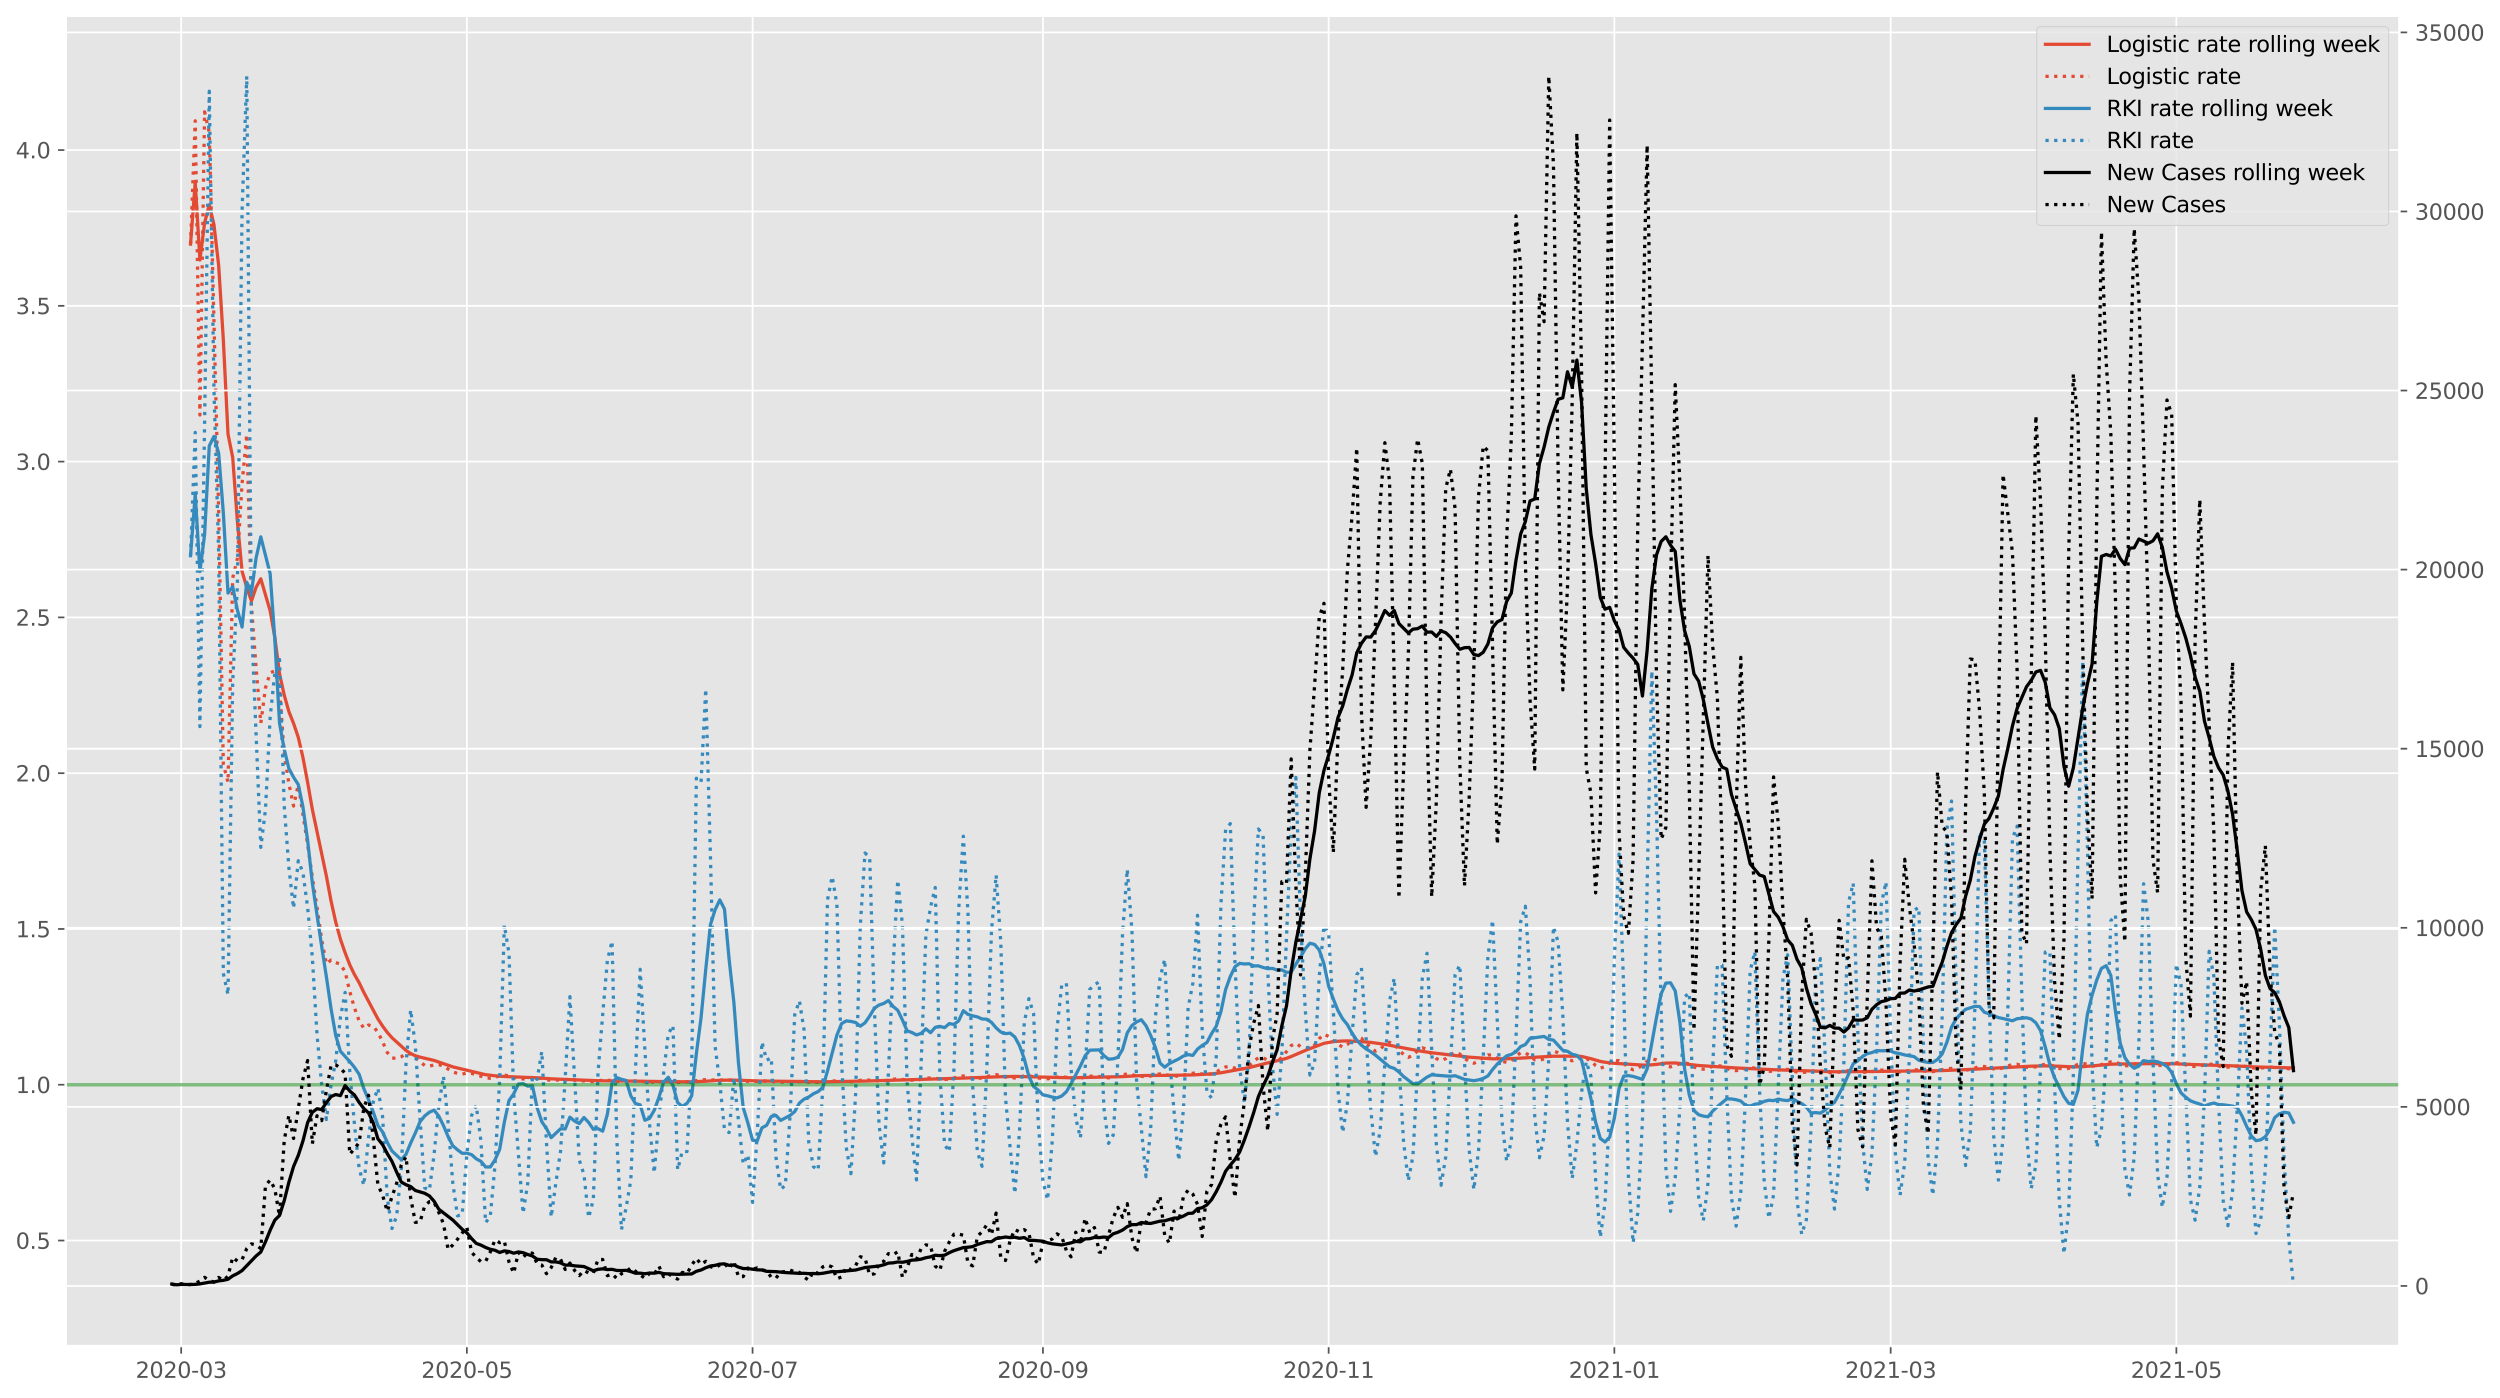 <?xml version="1.0" encoding="utf-8" standalone="no"?>
<!DOCTYPE svg PUBLIC "-//W3C//DTD SVG 1.1//EN"
  "http://www.w3.org/Graphics/SVG/1.1/DTD/svg11.dtd">
<svg height="640.398pt" version="1.1" viewBox="0 0 1145.086 640.398" width="1145.086pt" xmlns="http://www.w3.org/2000/svg" xmlns:xlink="http://www.w3.org/1999/xlink">
 <defs>
  <style type="text/css">*{stroke-linecap:butt;stroke-linejoin:round;}</style>
 </defs>
 <g id="figure_1">
  <g id="patch_1">
   <path d="M 0 640.398 
L 1145.086 640.398 
L 1145.086 0 
L 0 0 
z
" style="fill:#ffffff;"/>
  </g>
  <g id="axes_1">
   <g id="patch_2">
    <path d="M 30.103 616.52 
L 1099.073 616.52 
L 1099.073 7.2 
L 30.103 7.2 
z
" style="fill:#e5e5e5;"/>
   </g>
   <g id="matplotlib.axis_1">
    <g id="xtick_1">
     <g id="line2d_1">
      <path clip-path="url(#pe1a99b151d)" d="M 82.983 616.52 
L 82.983 7.2 
" style="fill:none;stroke:#ffffff;stroke-linecap:square;stroke-width:0.8;"/>
     </g>
     <g id="line2d_2">
      <defs>
       <path d="M 0 0 
L 0 3.5 
" id="m0cba24f675" style="stroke:#555555;stroke-width:0.8;"/>
      </defs>
      <g>
       <use style="fill:#555555;stroke:#555555;stroke-width:0.8;" x="82.983" xlink:href="#m0cba24f675" y="616.52"/>
      </g>
     </g>
     <g id="text_1">
      <!-- 2020-03 -->
      <g style="fill:#555555;" transform="translate(62.092 631.118)scale(0.1 -0.1)">
       <defs>
        <path d="M 1228 531 
L 3431 531 
L 3431 0 
L 469 0 
L 469 531 
Q 828 903 1448 1529 
Q 2069 2156 2228 2338 
Q 2531 2678 2651 2914 
Q 2772 3150 2772 3378 
Q 2772 3750 2511 3984 
Q 2250 4219 1831 4219 
Q 1534 4219 1204 4116 
Q 875 4013 500 3803 
L 500 4441 
Q 881 4594 1212 4672 
Q 1544 4750 1819 4750 
Q 2544 4750 2975 4387 
Q 3406 4025 3406 3419 
Q 3406 3131 3298 2873 
Q 3191 2616 2906 2266 
Q 2828 2175 2409 1742 
Q 1991 1309 1228 531 
z
" id="DejaVuSans-32" transform="scale(0.016)"/>
        <path d="M 2034 4250 
Q 1547 4250 1301 3770 
Q 1056 3291 1056 2328 
Q 1056 1369 1301 889 
Q 1547 409 2034 409 
Q 2525 409 2770 889 
Q 3016 1369 3016 2328 
Q 3016 3291 2770 3770 
Q 2525 4250 2034 4250 
z
M 2034 4750 
Q 2819 4750 3233 4129 
Q 3647 3509 3647 2328 
Q 3647 1150 3233 529 
Q 2819 -91 2034 -91 
Q 1250 -91 836 529 
Q 422 1150 422 2328 
Q 422 3509 836 4129 
Q 1250 4750 2034 4750 
z
" id="DejaVuSans-30" transform="scale(0.016)"/>
        <path d="M 313 2009 
L 1997 2009 
L 1997 1497 
L 313 1497 
L 313 2009 
z
" id="DejaVuSans-2d" transform="scale(0.016)"/>
        <path d="M 2597 2516 
Q 3050 2419 3304 2112 
Q 3559 1806 3559 1356 
Q 3559 666 3084 287 
Q 2609 -91 1734 -91 
Q 1441 -91 1130 -33 
Q 819 25 488 141 
L 488 750 
Q 750 597 1062 519 
Q 1375 441 1716 441 
Q 2309 441 2620 675 
Q 2931 909 2931 1356 
Q 2931 1769 2642 2001 
Q 2353 2234 1838 2234 
L 1294 2234 
L 1294 2753 
L 1863 2753 
Q 2328 2753 2575 2939 
Q 2822 3125 2822 3475 
Q 2822 3834 2567 4026 
Q 2313 4219 1838 4219 
Q 1578 4219 1281 4162 
Q 984 4106 628 3988 
L 628 4550 
Q 988 4650 1302 4700 
Q 1616 4750 1894 4750 
Q 2613 4750 3031 4423 
Q 3450 4097 3450 3541 
Q 3450 3153 3228 2886 
Q 3006 2619 2597 2516 
z
" id="DejaVuSans-33" transform="scale(0.016)"/>
       </defs>
       <use xlink:href="#DejaVuSans-32"/>
       <use x="63.623" xlink:href="#DejaVuSans-30"/>
       <use x="127.246" xlink:href="#DejaVuSans-32"/>
       <use x="190.869" xlink:href="#DejaVuSans-30"/>
       <use x="254.492" xlink:href="#DejaVuSans-2d"/>
       <use x="290.576" xlink:href="#DejaVuSans-30"/>
       <use x="354.199" xlink:href="#DejaVuSans-33"/>
      </g>
     </g>
    </g>
    <g id="xtick_2">
     <g id="line2d_3">
      <path clip-path="url(#pe1a99b151d)" d="M 213.842 616.52 
L 213.842 7.2 
" style="fill:none;stroke:#ffffff;stroke-linecap:square;stroke-width:0.8;"/>
     </g>
     <g id="line2d_4">
      <g>
       <use style="fill:#555555;stroke:#555555;stroke-width:0.8;" x="213.842" xlink:href="#m0cba24f675" y="616.52"/>
      </g>
     </g>
     <g id="text_2">
      <!-- 2020-05 -->
      <g style="fill:#555555;" transform="translate(192.951 631.118)scale(0.1 -0.1)">
       <defs>
        <path d="M 691 4666 
L 3169 4666 
L 3169 4134 
L 1269 4134 
L 1269 2991 
Q 1406 3038 1543 3061 
Q 1681 3084 1819 3084 
Q 2600 3084 3056 2656 
Q 3513 2228 3513 1497 
Q 3513 744 3044 326 
Q 2575 -91 1722 -91 
Q 1428 -91 1123 -41 
Q 819 9 494 109 
L 494 744 
Q 775 591 1075 516 
Q 1375 441 1709 441 
Q 2250 441 2565 725 
Q 2881 1009 2881 1497 
Q 2881 1984 2565 2268 
Q 2250 2553 1709 2553 
Q 1456 2553 1204 2497 
Q 953 2441 691 2322 
L 691 4666 
z
" id="DejaVuSans-35" transform="scale(0.016)"/>
       </defs>
       <use xlink:href="#DejaVuSans-32"/>
       <use x="63.623" xlink:href="#DejaVuSans-30"/>
       <use x="127.246" xlink:href="#DejaVuSans-32"/>
       <use x="190.869" xlink:href="#DejaVuSans-30"/>
       <use x="254.492" xlink:href="#DejaVuSans-2d"/>
       <use x="290.576" xlink:href="#DejaVuSans-30"/>
       <use x="354.199" xlink:href="#DejaVuSans-35"/>
      </g>
     </g>
    </g>
    <g id="xtick_3">
     <g id="line2d_5">
      <path clip-path="url(#pe1a99b151d)" d="M 344.702 616.52 
L 344.702 7.2 
" style="fill:none;stroke:#ffffff;stroke-linecap:square;stroke-width:0.8;"/>
     </g>
     <g id="line2d_6">
      <g>
       <use style="fill:#555555;stroke:#555555;stroke-width:0.8;" x="344.702" xlink:href="#m0cba24f675" y="616.52"/>
      </g>
     </g>
     <g id="text_3">
      <!-- 2020-07 -->
      <g style="fill:#555555;" transform="translate(323.81 631.118)scale(0.1 -0.1)">
       <defs>
        <path d="M 525 4666 
L 3525 4666 
L 3525 4397 
L 1831 0 
L 1172 0 
L 2766 4134 
L 525 4134 
L 525 4666 
z
" id="DejaVuSans-37" transform="scale(0.016)"/>
       </defs>
       <use xlink:href="#DejaVuSans-32"/>
       <use x="63.623" xlink:href="#DejaVuSans-30"/>
       <use x="127.246" xlink:href="#DejaVuSans-32"/>
       <use x="190.869" xlink:href="#DejaVuSans-30"/>
       <use x="254.492" xlink:href="#DejaVuSans-2d"/>
       <use x="290.576" xlink:href="#DejaVuSans-30"/>
       <use x="354.199" xlink:href="#DejaVuSans-37"/>
      </g>
     </g>
    </g>
    <g id="xtick_4">
     <g id="line2d_7">
      <path clip-path="url(#pe1a99b151d)" d="M 477.706 616.52 
L 477.706 7.2 
" style="fill:none;stroke:#ffffff;stroke-linecap:square;stroke-width:0.8;"/>
     </g>
     <g id="line2d_8">
      <g>
       <use style="fill:#555555;stroke:#555555;stroke-width:0.8;" x="477.706" xlink:href="#m0cba24f675" y="616.52"/>
      </g>
     </g>
     <g id="text_4">
      <!-- 2020-09 -->
      <g style="fill:#555555;" transform="translate(456.815 631.118)scale(0.1 -0.1)">
       <defs>
        <path d="M 703 97 
L 703 672 
Q 941 559 1184 500 
Q 1428 441 1663 441 
Q 2288 441 2617 861 
Q 2947 1281 2994 2138 
Q 2813 1869 2534 1725 
Q 2256 1581 1919 1581 
Q 1219 1581 811 2004 
Q 403 2428 403 3163 
Q 403 3881 828 4315 
Q 1253 4750 1959 4750 
Q 2769 4750 3195 4129 
Q 3622 3509 3622 2328 
Q 3622 1225 3098 567 
Q 2575 -91 1691 -91 
Q 1453 -91 1209 -44 
Q 966 3 703 97 
z
M 1959 2075 
Q 2384 2075 2632 2365 
Q 2881 2656 2881 3163 
Q 2881 3666 2632 3958 
Q 2384 4250 1959 4250 
Q 1534 4250 1286 3958 
Q 1038 3666 1038 3163 
Q 1038 2656 1286 2365 
Q 1534 2075 1959 2075 
z
" id="DejaVuSans-39" transform="scale(0.016)"/>
       </defs>
       <use xlink:href="#DejaVuSans-32"/>
       <use x="63.623" xlink:href="#DejaVuSans-30"/>
       <use x="127.246" xlink:href="#DejaVuSans-32"/>
       <use x="190.869" xlink:href="#DejaVuSans-30"/>
       <use x="254.492" xlink:href="#DejaVuSans-2d"/>
       <use x="290.576" xlink:href="#DejaVuSans-30"/>
       <use x="354.199" xlink:href="#DejaVuSans-39"/>
      </g>
     </g>
    </g>
    <g id="xtick_5">
     <g id="line2d_9">
      <path clip-path="url(#pe1a99b151d)" d="M 608.565 616.52 
L 608.565 7.2 
" style="fill:none;stroke:#ffffff;stroke-linecap:square;stroke-width:0.8;"/>
     </g>
     <g id="line2d_10">
      <g>
       <use style="fill:#555555;stroke:#555555;stroke-width:0.8;" x="608.565" xlink:href="#m0cba24f675" y="616.52"/>
      </g>
     </g>
     <g id="text_5">
      <!-- 2020-11 -->
      <g style="fill:#555555;" transform="translate(587.674 631.118)scale(0.1 -0.1)">
       <defs>
        <path d="M 794 531 
L 1825 531 
L 1825 4091 
L 703 3866 
L 703 4441 
L 1819 4666 
L 2450 4666 
L 2450 531 
L 3481 531 
L 3481 0 
L 794 0 
L 794 531 
z
" id="DejaVuSans-31" transform="scale(0.016)"/>
       </defs>
       <use xlink:href="#DejaVuSans-32"/>
       <use x="63.623" xlink:href="#DejaVuSans-30"/>
       <use x="127.246" xlink:href="#DejaVuSans-32"/>
       <use x="190.869" xlink:href="#DejaVuSans-30"/>
       <use x="254.492" xlink:href="#DejaVuSans-2d"/>
       <use x="290.576" xlink:href="#DejaVuSans-31"/>
       <use x="354.199" xlink:href="#DejaVuSans-31"/>
      </g>
     </g>
    </g>
    <g id="xtick_6">
     <g id="line2d_11">
      <path clip-path="url(#pe1a99b151d)" d="M 739.425 616.52 
L 739.425 7.2 
" style="fill:none;stroke:#ffffff;stroke-linecap:square;stroke-width:0.8;"/>
     </g>
     <g id="line2d_12">
      <g>
       <use style="fill:#555555;stroke:#555555;stroke-width:0.8;" x="739.425" xlink:href="#m0cba24f675" y="616.52"/>
      </g>
     </g>
     <g id="text_6">
      <!-- 2021-01 -->
      <g style="fill:#555555;" transform="translate(718.533 631.118)scale(0.1 -0.1)">
       <use xlink:href="#DejaVuSans-32"/>
       <use x="63.623" xlink:href="#DejaVuSans-30"/>
       <use x="127.246" xlink:href="#DejaVuSans-32"/>
       <use x="190.869" xlink:href="#DejaVuSans-31"/>
       <use x="254.492" xlink:href="#DejaVuSans-2d"/>
       <use x="290.576" xlink:href="#DejaVuSans-30"/>
       <use x="354.199" xlink:href="#DejaVuSans-31"/>
      </g>
     </g>
    </g>
    <g id="xtick_7">
     <g id="line2d_13">
      <path clip-path="url(#pe1a99b151d)" d="M 865.993 616.52 
L 865.993 7.2 
" style="fill:none;stroke:#ffffff;stroke-linecap:square;stroke-width:0.8;"/>
     </g>
     <g id="line2d_14">
      <g>
       <use style="fill:#555555;stroke:#555555;stroke-width:0.8;" x="865.993" xlink:href="#m0cba24f675" y="616.52"/>
      </g>
     </g>
     <g id="text_7">
      <!-- 2021-03 -->
      <g style="fill:#555555;" transform="translate(845.102 631.118)scale(0.1 -0.1)">
       <use xlink:href="#DejaVuSans-32"/>
       <use x="63.623" xlink:href="#DejaVuSans-30"/>
       <use x="127.246" xlink:href="#DejaVuSans-32"/>
       <use x="190.869" xlink:href="#DejaVuSans-31"/>
       <use x="254.492" xlink:href="#DejaVuSans-2d"/>
       <use x="290.576" xlink:href="#DejaVuSans-30"/>
       <use x="354.199" xlink:href="#DejaVuSans-33"/>
      </g>
     </g>
    </g>
    <g id="xtick_8">
     <g id="line2d_15">
      <path clip-path="url(#pe1a99b151d)" d="M 996.853 616.52 
L 996.853 7.2 
" style="fill:none;stroke:#ffffff;stroke-linecap:square;stroke-width:0.8;"/>
     </g>
     <g id="line2d_16">
      <g>
       <use style="fill:#555555;stroke:#555555;stroke-width:0.8;" x="996.853" xlink:href="#m0cba24f675" y="616.52"/>
      </g>
     </g>
     <g id="text_8">
      <!-- 2021-05 -->
      <g style="fill:#555555;" transform="translate(975.961 631.118)scale(0.1 -0.1)">
       <use xlink:href="#DejaVuSans-32"/>
       <use x="63.623" xlink:href="#DejaVuSans-30"/>
       <use x="127.246" xlink:href="#DejaVuSans-32"/>
       <use x="190.869" xlink:href="#DejaVuSans-31"/>
       <use x="254.492" xlink:href="#DejaVuSans-2d"/>
       <use x="290.576" xlink:href="#DejaVuSans-30"/>
       <use x="354.199" xlink:href="#DejaVuSans-35"/>
      </g>
     </g>
    </g>
   </g>
   <g id="matplotlib.axis_2">
    <g id="ytick_1">
     <g id="line2d_17">
      <path clip-path="url(#pe1a99b151d)" d="M 30.103 568.207 
L 1099.073 568.207 
" style="fill:none;stroke:#ffffff;stroke-linecap:square;stroke-width:0.8;"/>
     </g>
     <g id="line2d_18">
      <defs>
       <path d="M 0 0 
L -3.5 0 
" id="mb9534aefb2" style="stroke:#555555;stroke-width:0.8;"/>
      </defs>
      <g>
       <use style="fill:#555555;stroke:#555555;stroke-width:0.8;" x="30.103" xlink:href="#mb9534aefb2" y="568.207"/>
      </g>
     </g>
     <g id="text_9">
      <!-- 0.5 -->
      <g style="fill:#555555;" transform="translate(7.2 572.006)scale(0.1 -0.1)">
       <defs>
        <path d="M 684 794 
L 1344 794 
L 1344 0 
L 684 0 
L 684 794 
z
" id="DejaVuSans-2e" transform="scale(0.016)"/>
       </defs>
       <use xlink:href="#DejaVuSans-30"/>
       <use x="63.623" xlink:href="#DejaVuSans-2e"/>
       <use x="95.41" xlink:href="#DejaVuSans-35"/>
      </g>
     </g>
    </g>
    <g id="ytick_2">
     <g id="line2d_19">
      <path clip-path="url(#pe1a99b151d)" d="M 30.103 496.852 
L 1099.073 496.852 
" style="fill:none;stroke:#ffffff;stroke-linecap:square;stroke-width:0.8;"/>
     </g>
     <g id="line2d_20">
      <g>
       <use style="fill:#555555;stroke:#555555;stroke-width:0.8;" x="30.103" xlink:href="#mb9534aefb2" y="496.852"/>
      </g>
     </g>
     <g id="text_10">
      <!-- 1.0 -->
      <g style="fill:#555555;" transform="translate(7.2 500.652)scale(0.1 -0.1)">
       <use xlink:href="#DejaVuSans-31"/>
       <use x="63.623" xlink:href="#DejaVuSans-2e"/>
       <use x="95.41" xlink:href="#DejaVuSans-30"/>
      </g>
     </g>
    </g>
    <g id="ytick_3">
     <g id="line2d_21">
      <path clip-path="url(#pe1a99b151d)" d="M 30.103 425.498 
L 1099.073 425.498 
" style="fill:none;stroke:#ffffff;stroke-linecap:square;stroke-width:0.8;"/>
     </g>
     <g id="line2d_22">
      <g>
       <use style="fill:#555555;stroke:#555555;stroke-width:0.8;" x="30.103" xlink:href="#mb9534aefb2" y="425.498"/>
      </g>
     </g>
     <g id="text_11">
      <!-- 1.5 -->
      <g style="fill:#555555;" transform="translate(7.2 429.297)scale(0.1 -0.1)">
       <use xlink:href="#DejaVuSans-31"/>
       <use x="63.623" xlink:href="#DejaVuSans-2e"/>
       <use x="95.41" xlink:href="#DejaVuSans-35"/>
      </g>
     </g>
    </g>
    <g id="ytick_4">
     <g id="line2d_23">
      <path clip-path="url(#pe1a99b151d)" d="M 30.103 354.143 
L 1099.073 354.143 
" style="fill:none;stroke:#ffffff;stroke-linecap:square;stroke-width:0.8;"/>
     </g>
     <g id="line2d_24">
      <g>
       <use style="fill:#555555;stroke:#555555;stroke-width:0.8;" x="30.103" xlink:href="#mb9534aefb2" y="354.143"/>
      </g>
     </g>
     <g id="text_12">
      <!-- 2.0 -->
      <g style="fill:#555555;" transform="translate(7.2 357.943)scale(0.1 -0.1)">
       <use xlink:href="#DejaVuSans-32"/>
       <use x="63.623" xlink:href="#DejaVuSans-2e"/>
       <use x="95.41" xlink:href="#DejaVuSans-30"/>
      </g>
     </g>
    </g>
    <g id="ytick_5">
     <g id="line2d_25">
      <path clip-path="url(#pe1a99b151d)" d="M 30.103 282.789 
L 1099.073 282.789 
" style="fill:none;stroke:#ffffff;stroke-linecap:square;stroke-width:0.8;"/>
     </g>
     <g id="line2d_26">
      <g>
       <use style="fill:#555555;stroke:#555555;stroke-width:0.8;" x="30.103" xlink:href="#mb9534aefb2" y="282.789"/>
      </g>
     </g>
     <g id="text_13">
      <!-- 2.5 -->
      <g style="fill:#555555;" transform="translate(7.2 286.588)scale(0.1 -0.1)">
       <use xlink:href="#DejaVuSans-32"/>
       <use x="63.623" xlink:href="#DejaVuSans-2e"/>
       <use x="95.41" xlink:href="#DejaVuSans-35"/>
      </g>
     </g>
    </g>
    <g id="ytick_6">
     <g id="line2d_27">
      <path clip-path="url(#pe1a99b151d)" d="M 30.103 211.434 
L 1099.073 211.434 
" style="fill:none;stroke:#ffffff;stroke-linecap:square;stroke-width:0.8;"/>
     </g>
     <g id="line2d_28">
      <g>
       <use style="fill:#555555;stroke:#555555;stroke-width:0.8;" x="30.103" xlink:href="#mb9534aefb2" y="211.434"/>
      </g>
     </g>
     <g id="text_14">
      <!-- 3.0 -->
      <g style="fill:#555555;" transform="translate(7.2 215.233)scale(0.1 -0.1)">
       <use xlink:href="#DejaVuSans-33"/>
       <use x="63.623" xlink:href="#DejaVuSans-2e"/>
       <use x="95.41" xlink:href="#DejaVuSans-30"/>
      </g>
     </g>
    </g>
    <g id="ytick_7">
     <g id="line2d_29">
      <path clip-path="url(#pe1a99b151d)" d="M 30.103 140.08 
L 1099.073 140.08 
" style="fill:none;stroke:#ffffff;stroke-linecap:square;stroke-width:0.8;"/>
     </g>
     <g id="line2d_30">
      <g>
       <use style="fill:#555555;stroke:#555555;stroke-width:0.8;" x="30.103" xlink:href="#mb9534aefb2" y="140.08"/>
      </g>
     </g>
     <g id="text_15">
      <!-- 3.5 -->
      <g style="fill:#555555;" transform="translate(7.2 143.879)scale(0.1 -0.1)">
       <use xlink:href="#DejaVuSans-33"/>
       <use x="63.623" xlink:href="#DejaVuSans-2e"/>
       <use x="95.41" xlink:href="#DejaVuSans-35"/>
      </g>
     </g>
    </g>
    <g id="ytick_8">
     <g id="line2d_31">
      <path clip-path="url(#pe1a99b151d)" d="M 30.103 68.725 
L 1099.073 68.725 
" style="fill:none;stroke:#ffffff;stroke-linecap:square;stroke-width:0.8;"/>
     </g>
     <g id="line2d_32">
      <g>
       <use style="fill:#555555;stroke:#555555;stroke-width:0.8;" x="30.103" xlink:href="#mb9534aefb2" y="68.725"/>
      </g>
     </g>
     <g id="text_16">
      <!-- 4.0 -->
      <g style="fill:#555555;" transform="translate(7.2 72.524)scale(0.1 -0.1)">
       <defs>
        <path d="M 2419 4116 
L 825 1625 
L 2419 1625 
L 2419 4116 
z
M 2253 4666 
L 3047 4666 
L 3047 1625 
L 3713 1625 
L 3713 1100 
L 3047 1100 
L 3047 0 
L 2419 0 
L 2419 1100 
L 313 1100 
L 313 1709 
L 2253 4666 
z
" id="DejaVuSans-34" transform="scale(0.016)"/>
       </defs>
       <use xlink:href="#DejaVuSans-34"/>
       <use x="63.623" xlink:href="#DejaVuSans-2e"/>
       <use x="95.41" xlink:href="#DejaVuSans-30"/>
      </g>
     </g>
    </g>
   </g>
   <g id="line2d_33">
    <path clip-path="url(#pe1a99b151d)" d="M 87.274 111.806 
L 89.419 83.575 
L 91.564 119.077 
L 93.709 102.115 
L 95.855 93.834 
L 98 102.902 
L 100.145 121.515 
L 102.29 155.56 
L 104.435 198.834 
L 106.581 209.5 
L 108.726 238.739 
L 110.871 261.731 
L 113.016 268.972 
L 115.162 275.284 
L 117.307 268.983 
L 119.452 265.124 
L 123.743 279.786 
L 125.888 292.009 
L 128.033 308.665 
L 130.178 318.372 
L 132.324 325.932 
L 134.469 331.354 
L 136.614 337.698 
L 138.759 346.989 
L 140.904 358.347 
L 143.05 370.665 
L 149.485 401.23 
L 151.631 412.692 
L 153.776 422.354 
L 155.921 430.2 
L 158.066 436.386 
L 160.212 441.924 
L 162.357 446.381 
L 164.502 450.109 
L 166.647 454.575 
L 173.083 466.687 
L 175.228 469.956 
L 177.373 472.87 
L 179.519 475.294 
L 185.954 481.122 
L 188.1 482.559 
L 190.245 483.592 
L 192.39 484.2 
L 198.826 485.723 
L 207.407 488.658 
L 222.423 492.247 
L 226.714 492.751 
L 231.004 493.08 
L 246.021 493.671 
L 252.457 494.137 
L 261.038 494.507 
L 273.909 495.003 
L 278.199 495.081 
L 282.49 495.08 
L 306.087 495.435 
L 316.814 495.514 
L 323.249 495.229 
L 329.685 494.812 
L 333.975 494.723 
L 338.266 494.786 
L 346.847 495.112 
L 376.88 495.508 
L 396.187 495.173 
L 441.237 493.809 
L 458.399 493.176 
L 464.835 493.035 
L 473.416 493.231 
L 490.578 493.671 
L 514.175 493.131 
L 520.611 492.754 
L 524.901 492.618 
L 537.773 492.523 
L 546.354 492.342 
L 554.935 491.887 
L 559.225 491.372 
L 567.806 489.801 
L 572.096 489.023 
L 576.387 487.914 
L 580.677 486.837 
L 587.113 485.355 
L 589.258 484.734 
L 591.404 483.931 
L 597.839 481.167 
L 602.13 479.483 
L 606.42 477.896 
L 610.711 477.078 
L 615.001 476.807 
L 617.146 476.763 
L 623.582 477.096 
L 627.873 477.44 
L 634.308 478.349 
L 645.034 480.407 
L 651.47 481.57 
L 655.761 482.202 
L 672.922 484.213 
L 683.649 484.978 
L 692.23 484.894 
L 698.665 484.537 
L 702.956 484.255 
L 711.537 483.798 
L 722.263 483.737 
L 724.408 483.885 
L 728.699 484.908 
L 732.989 486.163 
L 735.134 486.542 
L 739.425 487.029 
L 752.296 487.832 
L 754.441 487.872 
L 758.732 487.535 
L 763.022 486.945 
L 767.313 486.874 
L 771.603 487.299 
L 778.039 488.039 
L 795.201 489.155 
L 812.363 489.962 
L 840.251 490.908 
L 857.413 490.773 
L 881.01 490.498 
L 889.591 490.375 
L 902.462 489.833 
L 930.35 488.341 
L 936.786 488.21 
L 943.222 488.376 
L 949.658 488.66 
L 953.948 488.575 
L 960.384 488.035 
L 966.819 487.439 
L 971.11 487.346 
L 981.836 487.223 
L 994.708 487.217 
L 1011.869 487.848 
L 1020.45 488.107 
L 1026.886 488.376 
L 1033.322 488.7 
L 1050.484 489.153 
L 1050.484 489.153 
" style="fill:none;stroke:#e24a33;stroke-linecap:square;stroke-width:1.5;"/>
   </g>
   <g id="line2d_34">
    <path clip-path="url(#pe1a99b151d)" d="M 87.274 111.806 
L 89.419 55.344 
L 91.564 190.082 
L 93.709 51.227 
L 95.855 60.71 
L 100.145 233.192 
L 102.29 350.119 
L 104.435 358.267 
L 106.581 264.742 
L 108.726 255.899 
L 110.871 221.656 
L 113.016 198.932 
L 115.162 277.371 
L 117.307 306.017 
L 119.452 331.249 
L 121.597 315.075 
L 123.743 308.204 
L 125.888 307.212 
L 128.033 315.53 
L 130.178 345.318 
L 132.324 358.939 
L 134.469 369.201 
L 136.614 359.481 
L 140.904 386.714 
L 143.05 401.758 
L 145.195 415.431 
L 147.34 430.469 
L 149.485 441.515 
L 151.631 439.712 
L 153.776 440.877 
L 155.921 441.64 
L 158.066 445.06 
L 160.212 454.192 
L 162.357 461.671 
L 164.502 467.608 
L 166.647 470.978 
L 168.792 469.492 
L 170.938 470.103 
L 173.083 472.763 
L 175.228 477.075 
L 177.373 482.068 
L 179.519 484.576 
L 181.664 484.8 
L 183.809 484.058 
L 185.954 482.516 
L 188.1 482.817 
L 190.245 484.312 
L 192.39 486.323 
L 194.535 488.016 
L 196.681 488.271 
L 198.826 487.804 
L 200.971 487.641 
L 203.116 488.266 
L 205.261 489.684 
L 207.407 490.924 
L 209.552 491.702 
L 211.697 491.995 
L 213.842 491.45 
L 215.988 491.668 
L 218.133 492.17 
L 220.278 492.928 
L 222.423 493.813 
L 224.569 493.825 
L 231.004 492.47 
L 233.15 492.735 
L 235.295 493.562 
L 237.44 493.818 
L 239.585 494.222 
L 241.73 494.004 
L 243.876 493.539 
L 248.166 494.008 
L 250.311 494.512 
L 252.457 494.853 
L 261.038 494.393 
L 265.328 495.076 
L 267.473 495.101 
L 269.618 495.328 
L 271.764 495.393 
L 273.909 495.031 
L 276.054 494.789 
L 280.345 494.871 
L 284.635 495.613 
L 288.926 495.393 
L 291.071 495.241 
L 295.361 495.419 
L 299.652 495.615 
L 301.797 495.418 
L 306.087 495.387 
L 308.233 495.444 
L 310.378 495.727 
L 316.814 495.383 
L 318.959 494.939 
L 323.249 494.511 
L 325.395 494.549 
L 327.54 494.759 
L 336.121 494.737 
L 340.411 495.268 
L 342.556 495.255 
L 344.702 495.422 
L 348.992 495.105 
L 353.283 495.333 
L 355.428 495.544 
L 359.718 495.606 
L 364.009 495.331 
L 368.299 495.451 
L 370.444 495.658 
L 374.735 495.667 
L 381.171 495.075 
L 389.752 495.491 
L 391.897 495.231 
L 394.042 494.83 
L 396.187 494.65 
L 404.768 495.128 
L 409.059 494.345 
L 411.204 494.127 
L 415.494 494.72 
L 417.64 494.72 
L 419.785 494.872 
L 421.93 494.324 
L 424.075 493.893 
L 426.221 493.737 
L 428.366 493.872 
L 430.511 494.293 
L 432.656 494.423 
L 434.801 494.363 
L 439.092 493.109 
L 441.237 492.826 
L 443.382 493.239 
L 445.528 493.834 
L 449.818 493.84 
L 451.963 493.151 
L 454.109 492.604 
L 456.254 492.215 
L 458.399 492.701 
L 460.544 493.351 
L 462.69 493.461 
L 464.835 493.767 
L 469.125 492.807 
L 471.27 492.702 
L 475.561 493.763 
L 479.851 494.135 
L 481.997 493.829 
L 484.142 493.335 
L 486.287 493.254 
L 488.432 493.425 
L 490.578 493.728 
L 492.723 493.715 
L 494.868 493.844 
L 497.013 493.333 
L 499.158 492.958 
L 501.304 492.902 
L 503.449 493.045 
L 505.594 493.609 
L 507.739 493.666 
L 509.885 493.53 
L 512.03 492.849 
L 516.32 491.845 
L 518.466 492.178 
L 520.611 492.896 
L 522.756 492.968 
L 524.901 493.274 
L 527.047 492.865 
L 529.192 492.226 
L 531.337 491.89 
L 533.482 492.103 
L 535.627 492.623 
L 537.773 492.681 
L 539.918 493.07 
L 542.063 492.531 
L 544.208 491.799 
L 548.499 491.378 
L 550.644 491.969 
L 552.789 492.02 
L 554.935 491.925 
L 557.08 491.099 
L 559.225 489.622 
L 561.37 488.688 
L 563.516 488.446 
L 565.661 489.279 
L 567.806 489.551 
L 569.951 489.457 
L 572.096 488.119 
L 574.242 486.023 
L 576.387 484.524 
L 578.532 484.498 
L 580.677 485.69 
L 584.968 486.393 
L 587.113 484.266 
L 589.258 481.678 
L 591.404 478.901 
L 593.549 477.874 
L 595.694 479.334 
L 599.984 480.182 
L 602.13 478.691 
L 604.275 475.721 
L 606.42 473.753 
L 608.565 474.684 
L 610.711 476.798 
L 612.856 478.44 
L 615.001 479.559 
L 617.146 478.386 
L 619.292 476.249 
L 621.437 474.673 
L 623.582 475.568 
L 625.727 477.811 
L 627.873 479.837 
L 630.018 481.479 
L 632.163 480.503 
L 634.308 478.576 
L 636.453 477.417 
L 638.599 478.172 
L 640.744 480.859 
L 642.889 483.039 
L 645.034 484.28 
L 647.18 483.443 
L 649.325 481.251 
L 651.47 479.945 
L 653.615 480.553 
L 655.761 482.902 
L 657.906 484.864 
L 660.051 485.786 
L 662.196 484.879 
L 664.341 483.1 
L 666.487 481.984 
L 668.632 482.814 
L 670.777 484.701 
L 672.922 486.231 
L 675.068 487.006 
L 677.213 486.046 
L 679.358 484.411 
L 681.503 483.184 
L 683.649 483.269 
L 687.939 486.132 
L 690.084 486.583 
L 692.23 485.931 
L 694.375 483.819 
L 696.52 482.151 
L 698.665 482.398 
L 700.81 483.453 
L 702.956 485.447 
L 705.101 485.672 
L 707.246 485.017 
L 711.537 481.424 
L 713.682 482.161 
L 715.827 483.423 
L 717.972 485.078 
L 720.118 485.873 
L 724.408 484.217 
L 726.553 484.797 
L 728.699 485.946 
L 730.844 488.035 
L 732.989 489.247 
L 735.134 488.531 
L 737.279 486.847 
L 739.425 485.796 
L 741.57 485.852 
L 743.715 486.988 
L 745.86 489.023 
L 748.006 489.986 
L 750.151 489.264 
L 752.296 487.913 
L 754.441 486.076 
L 756.587 485.035 
L 758.732 485.447 
L 760.877 486.647 
L 763.022 488.231 
L 765.167 488.656 
L 767.313 488.024 
L 769.458 487.265 
L 771.603 486.826 
L 773.748 487.293 
L 775.894 488.688 
L 778.039 489.523 
L 780.184 489.724 
L 782.329 489.241 
L 784.475 488.453 
L 786.62 488.088 
L 788.765 488.368 
L 790.91 489.36 
L 793.056 490.176 
L 795.201 490.396 
L 797.346 490.016 
L 801.636 489.085 
L 803.782 489.225 
L 805.927 490.048 
L 808.072 490.584 
L 810.217 490.753 
L 812.363 490.539 
L 814.508 490.039 
L 816.653 489.74 
L 818.798 489.809 
L 823.089 491.075 
L 825.234 491.223 
L 827.379 491.107 
L 831.67 490.419 
L 833.815 490.541 
L 838.105 491.293 
L 840.251 491.335 
L 846.686 490.408 
L 848.832 490.393 
L 853.122 491.083 
L 855.267 491.146 
L 859.558 490.509 
L 861.703 490.134 
L 863.848 490.135 
L 868.139 490.94 
L 870.284 490.975 
L 874.574 490.349 
L 876.72 489.997 
L 878.865 490.046 
L 883.155 490.835 
L 885.301 490.849 
L 889.591 489.98 
L 891.736 489.466 
L 893.882 489.361 
L 898.172 490.244 
L 900.317 490.185 
L 902.462 489.777 
L 906.753 488.503 
L 908.898 488.479 
L 913.189 489.609 
L 915.334 489.607 
L 917.479 489.083 
L 921.77 487.54 
L 923.915 487.459 
L 928.205 488.835 
L 930.35 489.009 
L 932.496 488.602 
L 934.641 487.934 
L 936.786 487.459 
L 938.931 487.718 
L 943.222 489.349 
L 945.367 489.781 
L 947.512 489.331 
L 951.803 487.507 
L 953.948 487.071 
L 956.093 487.438 
L 958.239 488.187 
L 960.384 488.292 
L 966.819 486.365 
L 968.965 486.486 
L 973.255 488.168 
L 975.4 488.094 
L 977.546 487.569 
L 979.691 486.771 
L 981.836 486.093 
L 983.981 486.38 
L 988.272 487.983 
L 990.417 488.015 
L 992.562 487.715 
L 994.708 487.12 
L 996.853 486.739 
L 998.998 487 
L 1003.288 488.448 
L 1005.434 488.466 
L 1007.579 488.188 
L 1011.869 487.377 
L 1014.015 487.602 
L 1016.16 488.252 
L 1018.305 488.781 
L 1020.45 488.793 
L 1024.741 488.361 
L 1026.886 488.275 
L 1029.031 488.537 
L 1031.176 489.038 
L 1033.322 489.332 
L 1041.903 488.721 
L 1044.048 488.891 
L 1046.193 489.287 
L 1050.484 489.747 
L 1050.484 489.747 
" style="fill:none;stroke:#e24a33;stroke-dasharray:1.5,2.475;stroke-dashoffset:0;stroke-width:1.5;"/>
   </g>
   <g id="line2d_35">
    <path clip-path="url(#pe1a99b151d)" d="M 87.274 254.516 
L 89.419 226.286 
L 91.564 261.788 
L 93.709 244.826 
L 95.855 204.217 
L 98 199.894 
L 100.145 207.517 
L 102.29 234.849 
L 104.435 271.647 
L 106.581 268.74 
L 108.726 279.349 
L 110.871 287.202 
L 113.016 266.718 
L 115.162 271.278 
L 117.307 255.549 
L 119.452 245.904 
L 123.743 262.824 
L 125.888 293.032 
L 128.033 331.202 
L 130.178 343.203 
L 132.324 352.019 
L 134.469 356.001 
L 136.614 359.355 
L 138.759 369.558 
L 140.904 384.912 
L 143.05 404.383 
L 147.34 433.519 
L 149.485 447.347 
L 151.631 462.022 
L 153.776 474.318 
L 155.921 481.51 
L 160.212 486.249 
L 162.357 488.869 
L 164.502 492.072 
L 166.647 498.636 
L 168.792 503.695 
L 170.938 509.244 
L 173.083 515.515 
L 175.228 518.454 
L 177.373 523.218 
L 179.519 527.147 
L 183.809 531.192 
L 185.954 528.695 
L 188.1 523.56 
L 190.245 518.932 
L 192.39 513.794 
L 194.535 511.135 
L 196.681 509.426 
L 198.826 508.483 
L 200.971 511.204 
L 203.116 515.548 
L 205.261 520.613 
L 207.407 524.828 
L 209.552 526.654 
L 211.697 528.262 
L 213.842 528.213 
L 215.988 528.858 
L 218.133 530.78 
L 220.278 531.935 
L 222.423 534.505 
L 224.569 534.523 
L 226.714 531.312 
L 228.859 526.452 
L 231.004 513.996 
L 233.15 504.048 
L 235.295 501.015 
L 237.44 496.525 
L 239.585 496.344 
L 241.73 497.478 
L 243.876 497.28 
L 246.021 507.368 
L 248.166 513.776 
L 250.311 516.946 
L 252.457 521.072 
L 256.747 517.02 
L 258.892 517.092 
L 261.038 511.682 
L 263.183 513.502 
L 265.328 514.627 
L 267.473 511.847 
L 269.618 514.115 
L 271.764 517.268 
L 273.909 516.956 
L 276.054 518.12 
L 278.199 510.343 
L 280.345 496.02 
L 282.49 493.576 
L 284.635 494.359 
L 286.78 494.893 
L 288.926 501.917 
L 291.071 505.479 
L 293.216 506.059 
L 295.361 513.119 
L 297.507 512.262 
L 299.652 508.554 
L 301.797 502.686 
L 303.942 495.706 
L 306.087 493.427 
L 308.233 497.104 
L 310.378 505.003 
L 312.523 506.776 
L 314.668 505.376 
L 316.814 501.937 
L 318.959 482.623 
L 321.104 466.149 
L 323.249 444.13 
L 325.395 423.568 
L 327.54 416.711 
L 329.685 412.181 
L 331.83 416.385 
L 333.975 439.567 
L 336.121 458.895 
L 338.266 487.117 
L 340.411 507.312 
L 342.556 514.404 
L 344.702 522.261 
L 346.847 522.509 
L 348.992 516.582 
L 351.137 515.442 
L 353.283 511.355 
L 355.428 510.913 
L 357.573 513.182 
L 361.864 510.913 
L 364.009 509.131 
L 366.154 505.246 
L 368.299 503.437 
L 370.444 502.458 
L 372.59 500.966 
L 374.735 499.986 
L 376.88 498.032 
L 379.025 490.52 
L 383.316 474.14 
L 385.461 468.869 
L 387.606 467.607 
L 389.752 467.836 
L 391.897 468.335 
L 394.042 470.033 
L 396.187 468.497 
L 398.333 465.41 
L 400.478 461.829 
L 402.623 460.33 
L 404.768 459.625 
L 406.913 458.295 
L 409.059 460.976 
L 411.204 462.75 
L 413.349 467.208 
L 415.494 472.169 
L 417.64 472.908 
L 419.785 474.022 
L 421.93 473.334 
L 424.075 471.243 
L 426.221 473.011 
L 428.366 470.546 
L 430.511 470.113 
L 432.656 470.694 
L 434.801 468.85 
L 436.947 469.197 
L 439.092 467.583 
L 441.237 462.94 
L 443.382 464.633 
L 445.528 465.301 
L 447.673 465.77 
L 449.818 466.723 
L 451.963 466.831 
L 454.109 468.263 
L 456.254 470.799 
L 458.399 472.714 
L 460.544 473.443 
L 462.69 473.206 
L 464.835 474.985 
L 466.98 478.96 
L 469.125 484.923 
L 471.27 493.014 
L 473.416 497.648 
L 475.561 499.324 
L 477.706 501.495 
L 479.851 501.905 
L 481.997 502.511 
L 484.142 502.898 
L 486.287 502.026 
L 488.432 500.048 
L 490.578 496.424 
L 494.868 488.228 
L 497.013 483.617 
L 499.158 481.014 
L 503.449 480.891 
L 505.594 483.48 
L 507.739 485.142 
L 509.885 484.958 
L 512.03 484.329 
L 514.175 480.643 
L 516.32 473.097 
L 518.466 469.717 
L 520.611 468.07 
L 522.756 467.072 
L 524.901 469.792 
L 527.047 474.303 
L 529.192 479.806 
L 531.337 486.918 
L 533.482 488.822 
L 535.627 487.124 
L 539.918 485.003 
L 542.063 483.685 
L 544.208 483.052 
L 546.354 483.41 
L 548.499 480.524 
L 550.644 478.847 
L 552.789 477.519 
L 554.935 473.439 
L 557.08 470.063 
L 559.225 463.332 
L 561.37 453.257 
L 563.516 447.259 
L 565.661 442.795 
L 567.806 441.253 
L 569.951 441.54 
L 572.096 441.429 
L 574.242 442.424 
L 576.387 442.392 
L 578.532 443.139 
L 580.677 443.68 
L 582.823 443.557 
L 584.968 444.332 
L 587.113 444.254 
L 589.258 445.357 
L 591.404 445.333 
L 593.549 441.561 
L 595.694 438.349 
L 597.839 434.608 
L 599.984 432.037 
L 602.13 432.599 
L 604.275 435.162 
L 606.42 441.503 
L 608.565 451.711 
L 610.711 457.59 
L 612.856 462.923 
L 615.001 466.679 
L 617.146 469.315 
L 619.292 473.239 
L 621.437 476.458 
L 623.582 478.713 
L 625.727 480.467 
L 627.873 481.728 
L 630.018 483.302 
L 636.453 488.673 
L 638.599 489.347 
L 640.744 490.989 
L 642.889 493.102 
L 647.18 496.362 
L 649.325 496.485 
L 653.615 493.338 
L 655.761 492.302 
L 662.196 492.833 
L 664.341 492.941 
L 666.487 492.724 
L 670.777 494.377 
L 675.068 494.995 
L 677.213 494.614 
L 679.358 493.974 
L 681.503 492.823 
L 683.649 489.887 
L 685.794 487.372 
L 690.084 483.615 
L 692.23 482.98 
L 694.375 481.681 
L 696.52 479.35 
L 698.665 478.438 
L 700.81 475.6 
L 707.246 474.718 
L 709.391 476.067 
L 711.537 476.402 
L 715.827 481.104 
L 717.972 481.532 
L 720.118 482.894 
L 722.263 483.401 
L 724.408 485.604 
L 728.699 503.223 
L 730.844 513.983 
L 732.989 521.46 
L 735.134 523.071 
L 737.279 520.897 
L 739.425 512.186 
L 741.57 498.606 
L 743.715 492.912 
L 745.86 492.668 
L 748.006 493.033 
L 752.296 494.373 
L 754.441 489.585 
L 758.732 466.019 
L 760.877 455.166 
L 763.022 450.275 
L 765.167 450.161 
L 767.313 453.888 
L 769.458 468.334 
L 771.603 489.659 
L 773.748 501.471 
L 775.894 508.674 
L 778.039 510.584 
L 780.184 511.197 
L 782.329 511.521 
L 784.475 508.925 
L 786.62 506.856 
L 790.91 503.324 
L 793.056 503.354 
L 795.201 503.707 
L 797.346 504.308 
L 799.491 506.265 
L 801.636 506.632 
L 803.782 505.753 
L 805.927 505.5 
L 808.072 504.461 
L 810.217 503.951 
L 812.363 504.13 
L 814.508 503.431 
L 816.653 503.894 
L 818.798 504.1 
L 820.944 503.234 
L 823.089 504.441 
L 825.234 505.487 
L 827.379 507.11 
L 829.524 509.8 
L 831.67 509.611 
L 833.815 509.856 
L 835.96 508.406 
L 838.105 506.532 
L 840.251 504.88 
L 842.396 501.085 
L 844.541 496.895 
L 848.832 487.222 
L 850.977 485.842 
L 853.122 483.898 
L 855.267 482.612 
L 857.413 482.115 
L 859.558 481.208 
L 861.703 481.302 
L 863.848 481.224 
L 865.993 481.489 
L 868.139 482.235 
L 870.284 482.614 
L 872.429 483.2 
L 876.72 483.975 
L 878.865 485.639 
L 881.01 486.212 
L 883.155 486.63 
L 885.301 486.629 
L 887.446 485.266 
L 889.591 482.702 
L 891.736 477.392 
L 893.882 470.437 
L 896.027 466.639 
L 898.172 464.265 
L 900.317 462.322 
L 904.608 460.915 
L 906.753 461.062 
L 908.898 463.656 
L 911.043 464.309 
L 915.334 466.111 
L 917.479 466.531 
L 921.77 467.55 
L 923.915 466.597 
L 928.205 466.166 
L 930.35 466.734 
L 932.496 468.498 
L 934.641 472.071 
L 936.786 479.513 
L 938.931 487.747 
L 941.077 493.629 
L 945.367 502.306 
L 947.512 505.324 
L 949.658 505.835 
L 951.803 499.378 
L 953.948 480.395 
L 956.093 464.593 
L 958.239 455.841 
L 960.384 448.894 
L 962.529 443.558 
L 964.674 442.342 
L 966.819 446.748 
L 968.965 463.316 
L 971.11 477.719 
L 973.255 484.397 
L 975.4 487.502 
L 977.546 489.297 
L 979.691 488.221 
L 981.836 485.804 
L 983.981 486.228 
L 986.127 485.941 
L 988.272 486.331 
L 990.417 487.142 
L 992.562 488.447 
L 994.708 491.153 
L 996.853 496.409 
L 998.998 500.578 
L 1001.143 502.576 
L 1003.288 504.196 
L 1005.434 505.033 
L 1007.579 505.675 
L 1009.724 506.643 
L 1011.869 505.803 
L 1014.015 505.217 
L 1016.16 505.94 
L 1018.305 506.022 
L 1022.596 506.644 
L 1024.741 507.342 
L 1026.886 511.065 
L 1029.031 515.885 
L 1031.176 520.326 
L 1033.322 522.457 
L 1035.467 522.091 
L 1037.612 520.659 
L 1039.757 517.204 
L 1041.903 511.89 
L 1044.048 510.181 
L 1046.193 509.455 
L 1048.338 509.784 
L 1050.484 514.067 
L 1050.484 514.067 
" style="fill:none;stroke:#348abd;stroke-linecap:square;stroke-width:1.5;"/>
   </g>
   <g id="line2d_36">
    <path clip-path="url(#pe1a99b151d)" d="M 87.274 254.516 
L 89.419 198.055 
L 91.564 332.793 
L 93.709 193.941 
L 95.855 41.78 
L 98 178.28 
L 100.145 253.254 
L 102.29 445.843 
L 104.435 455.636 
L 106.581 312.445 
L 108.726 268.209 
L 110.871 96.746 
L 113.016 34.896 
L 115.162 285.172 
L 119.452 388.122 
L 121.597 370.766 
L 123.743 328.328 
L 125.888 308.2 
L 128.033 302.09 
L 130.178 369.176 
L 132.324 397.45 
L 134.469 415.995 
L 136.614 394.248 
L 138.759 399.745 
L 140.904 415.678 
L 143.05 438.387 
L 145.195 473.793 
L 147.34 496.787 
L 149.485 512.793 
L 151.631 496.975 
L 153.776 485.815 
L 155.921 466.02 
L 158.066 454.581 
L 160.212 490.77 
L 162.357 515.132 
L 164.502 535.213 
L 166.647 542.922 
L 168.792 521.226 
L 170.938 504.861 
L 173.083 498.48 
L 175.228 511.341 
L 177.373 548.485 
L 179.519 562.714 
L 181.664 557.076 
L 183.809 535.386 
L 185.954 487.382 
L 188.1 462.534 
L 190.245 478.948 
L 192.39 512.517 
L 194.535 544.102 
L 196.681 545.114 
L 198.826 528.785 
L 200.971 506.429 
L 203.116 492.945 
L 205.261 514.4 
L 207.407 542.019 
L 209.552 556.885 
L 211.697 556.369 
L 213.842 528.441 
L 215.988 510.946 
L 218.133 506.397 
L 220.278 522.485 
L 222.423 560.014 
L 224.569 557.01 
L 226.714 533.889 
L 228.859 494.425 
L 231.004 423.75 
L 233.15 436.762 
L 235.295 501.259 
L 239.585 555.749 
L 241.73 541.823 
L 243.876 493.043 
L 246.021 494.361 
L 248.166 481.623 
L 250.311 523.448 
L 252.457 557.455 
L 254.602 541.842 
L 256.747 527.369 
L 258.892 493.543 
L 261.038 456.494 
L 265.328 531.324 
L 267.473 537.991 
L 269.618 557.72 
L 271.764 549.443 
L 273.909 491.358 
L 276.054 464.643 
L 278.199 439.92 
L 280.345 431.063 
L 282.49 520.889 
L 284.635 563.198 
L 286.78 553.181 
L 288.926 540.522 
L 291.071 489.581 
L 293.216 443.975 
L 295.361 480.489 
L 297.507 514.887 
L 299.652 537.243 
L 301.797 512.108 
L 303.942 491.659 
L 306.087 473.629 
L 308.233 469.71 
L 310.378 535.782 
L 312.523 527.302 
L 314.668 527.44 
L 316.814 488.034 
L 318.959 356.465 
L 321.104 358.308 
L 323.249 315.58 
L 325.395 391.849 
L 327.54 479.298 
L 329.685 495.734 
L 331.83 517.464 
L 333.975 518.74 
L 336.121 493.603 
L 340.411 533.209 
L 342.556 528.941 
L 344.702 550.735 
L 346.847 519.199 
L 348.992 477.253 
L 351.137 485.623 
L 353.283 484.527 
L 355.428 530.115 
L 357.573 544.82 
L 359.718 542.842 
L 361.864 511.212 
L 364.009 464.781 
L 366.154 458.422 
L 368.299 471.864 
L 370.444 523.265 
L 372.59 534.375 
L 374.735 535.982 
L 376.88 497.535 
L 379.025 412.194 
L 381.171 401.475 
L 383.316 414.154 
L 385.461 486.365 
L 387.606 525.546 
L 389.752 537.586 
L 391.897 501.022 
L 394.042 424.083 
L 396.187 390.723 
L 398.333 392.546 
L 400.478 461.294 
L 402.623 515.054 
L 404.768 532.652 
L 406.913 491.71 
L 409.059 442.851 
L 411.204 403.145 
L 413.349 423.752 
L 415.494 496.016 
L 417.64 520.229 
L 419.785 540.447 
L 421.93 486.896 
L 424.075 428.215 
L 426.221 415.525 
L 428.366 406.492 
L 430.511 492.986 
L 432.656 524.294 
L 434.801 527.541 
L 436.947 489.328 
L 439.092 416.918 
L 441.237 383.019 
L 443.382 418.347 
L 445.528 497.658 
L 447.673 527.577 
L 449.818 534.212 
L 451.963 490.084 
L 454.109 426.943 
L 456.254 400.771 
L 458.399 431.75 
L 460.544 502.762 
L 462.69 525.919 
L 464.835 546.666 
L 466.98 517.911 
L 469.125 468.679 
L 471.27 457.411 
L 473.416 464.187 
L 475.561 514.494 
L 477.706 541.118 
L 479.851 549.534 
L 481.997 522.151 
L 484.142 471.393 
L 486.287 451.305 
L 488.432 450.34 
L 490.578 489.124 
L 492.723 512.082 
L 494.868 521.201 
L 497.013 489.87 
L 499.158 453.174 
L 501.304 451.011 
L 503.449 449.771 
L 505.594 507.249 
L 507.739 523.715 
L 509.885 519.914 
L 512.03 485.467 
L 514.175 427.371 
L 516.32 398.188 
L 518.466 426.117 
L 520.611 495.72 
L 522.756 516.725 
L 524.901 538.954 
L 527.047 517.047 
L 529.192 465.888 
L 531.337 447.971 
L 533.482 439.447 
L 535.627 483.836 
L 537.773 509.303 
L 539.918 531.531 
L 542.063 507.817 
L 544.208 461.46 
L 546.354 450.479 
L 548.499 419.241 
L 550.644 472.101 
L 552.789 500.002 
L 554.935 502.973 
L 557.08 484.188 
L 559.225 414.342 
L 561.37 379.954 
L 563.516 377.251 
L 565.661 440.852 
L 567.806 489.209 
L 569.951 504.987 
L 572.096 483.405 
L 574.242 421.312 
L 576.387 379.727 
L 578.532 382.48 
L 580.677 444.639 
L 582.823 488.349 
L 584.968 510.411 
L 587.113 482.857 
L 589.258 429.038 
L 591.404 379.554 
L 593.549 356.081 
L 595.694 422.155 
L 597.839 462.163 
L 599.984 492.409 
L 602.13 486.793 
L 604.275 446.982 
L 606.42 423.94 
L 608.565 427.535 
L 612.856 499.491 
L 615.001 518.703 
L 617.146 505.242 
L 619.292 474.452 
L 621.437 446.471 
L 623.582 443.319 
L 627.873 508.319 
L 630.018 529.719 
L 632.163 517.778 
L 634.308 487.358 
L 636.453 458.625 
L 638.599 448.039 
L 640.744 487.085 
L 642.889 523.108 
L 645.034 540.819 
L 647.18 529.499 
L 651.47 448.001 
L 653.615 436.639 
L 657.906 524.421 
L 660.051 542.881 
L 662.196 529.846 
L 666.487 446.484 
L 668.632 442.023 
L 670.777 486.011 
L 672.922 526.742 
L 675.068 544.891 
L 677.213 527.174 
L 679.358 484.49 
L 681.503 438.431 
L 683.649 421.47 
L 687.939 513.48 
L 690.084 531.857 
L 692.23 522.731 
L 694.375 475.396 
L 696.52 422.113 
L 698.665 415.086 
L 700.81 448.541 
L 702.956 511.363 
L 705.101 530.285 
L 707.246 520.239 
L 709.391 484.842 
L 711.537 424.456 
L 713.682 431.502 
L 715.827 465.042 
L 717.972 514.359 
L 720.118 539.817 
L 722.263 523.791 
L 724.408 500.26 
L 726.553 486.287 
L 728.699 493.005 
L 730.844 540.363 
L 732.989 566.696 
L 735.134 551.097 
L 737.279 508.575 
L 739.425 439.283 
L 741.57 391.222 
L 743.715 453.15 
L 745.86 538.651 
L 748.006 569.251 
L 750.151 555.635 
L 752.296 513.416 
L 754.441 405.771 
L 756.587 307.35 
L 758.732 372.062 
L 760.877 462.675 
L 763.022 535.015 
L 765.167 554.837 
L 767.313 539.504 
L 769.458 506.897 
L 771.603 456.621 
L 773.748 454.747 
L 775.894 513.099 
L 778.039 548.384 
L 780.184 559.125 
L 782.329 541.772 
L 784.475 488.727 
L 786.62 442.136 
L 788.765 442.066 
L 790.91 501.057 
L 793.056 548.599 
L 795.201 561.593 
L 797.346 545.98 
L 799.491 502.425 
L 801.636 444.707 
L 803.782 435.909 
L 805.927 499.288 
L 808.072 541.323 
L 810.217 558.029 
L 812.363 547.232 
L 816.653 447.95 
L 818.798 437.348 
L 823.089 549.774 
L 825.234 565.349 
L 827.379 558.595 
L 829.524 516.362 
L 831.67 446.626 
L 833.815 439.06 
L 835.96 483.078 
L 838.105 536.651 
L 840.251 553.787 
L 842.396 532.029 
L 844.541 487.035 
L 846.686 413.485 
L 848.832 404.487 
L 850.977 473.417 
L 853.122 523.043 
L 855.267 544.785 
L 857.413 528.551 
L 859.558 480.69 
L 861.703 414.14 
L 863.848 403.941 
L 865.993 475.275 
L 868.139 528.26 
L 870.284 547.444 
L 872.429 532.647 
L 874.574 483.309 
L 876.72 416.947 
L 878.865 415.591 
L 881.01 479.282 
L 883.155 531.191 
L 885.301 547.434 
L 887.446 523.107 
L 889.591 465.363 
L 891.736 379.777 
L 893.882 366.901 
L 896.027 452.7 
L 898.172 514.573 
L 900.317 533.836 
L 902.462 518.351 
L 904.608 460.265 
L 906.753 380.808 
L 908.898 385.06 
L 911.043 457.267 
L 913.189 520.525 
L 915.334 540.502 
L 917.479 521.29 
L 919.624 464.209 
L 921.77 383.996 
L 923.915 378.392 
L 926.06 455.822 
L 928.205 518.956 
L 930.35 544.473 
L 932.496 533.639 
L 934.641 489.221 
L 936.786 436.089 
L 938.931 436.029 
L 941.077 496.998 
L 943.222 549.948 
L 945.367 574.221 
L 947.512 554.76 
L 949.658 492.802 
L 951.803 390.889 
L 953.948 303.146 
L 956.093 386.382 
L 958.239 488.683 
L 960.384 525.597 
L 962.529 517.407 
L 964.674 484.293 
L 966.819 421.728 
L 968.965 419.122 
L 971.11 487.203 
L 973.255 535.432 
L 975.4 547.332 
L 977.546 529.968 
L 979.691 476.765 
L 981.836 404.806 
L 983.981 422.093 
L 986.127 485.188 
L 988.272 538.168 
L 990.417 553.008 
L 992.562 539.102 
L 994.708 495.704 
L 996.853 441.603 
L 998.998 451.277 
L 1003.288 549.503 
L 1005.434 558.872 
L 1007.579 543.596 
L 1009.724 502.477 
L 1011.869 435.727 
L 1014.015 447.171 
L 1016.16 504.237 
L 1018.305 550.078 
L 1020.45 561.407 
L 1022.596 545.413 
L 1024.741 507.364 
L 1026.886 461.785 
L 1029.031 480.91 
L 1031.176 535.326 
L 1033.322 564.995 
L 1035.467 558.846 
L 1037.612 535.383 
L 1039.757 483.185 
L 1041.903 424.584 
L 1044.048 468.948 
L 1046.193 530.245 
L 1048.338 567.299 
L 1050.484 588.824 
L 1050.484 588.824 
" style="fill:none;stroke:#348abd;stroke-dasharray:1.5,2.475;stroke-dashoffset:0;stroke-width:1.5;"/>
   </g>
   <g id="line2d_37">
    <path clip-path="url(#pe1a99b151d)" d="M 30.103 496.852 
L 1099.073 496.852 
" style="fill:none;stroke:#008000;stroke-linecap:square;stroke-opacity:0.5;stroke-width:1.5;"/>
   </g>
   <g id="patch_3">
    <path d="M 30.103 616.52 
L 30.103 7.2 
" style="fill:none;stroke:#ffffff;stroke-linecap:square;stroke-linejoin:miter;"/>
   </g>
   <g id="patch_4">
    <path d="M 1099.073 616.52 
L 1099.073 7.2 
" style="fill:none;stroke:#ffffff;stroke-linecap:square;stroke-linejoin:miter;"/>
   </g>
   <g id="patch_5">
    <path d="M 30.103 616.52 
L 1099.073 616.52 
" style="fill:none;stroke:#ffffff;stroke-linecap:square;stroke-linejoin:miter;"/>
   </g>
   <g id="patch_6">
    <path d="M 30.103 7.2 
L 1099.073 7.2 
" style="fill:none;stroke:#ffffff;stroke-linecap:square;stroke-linejoin:miter;"/>
   </g>
  </g>
  <g id="axes_2">
   <g id="matplotlib.axis_3">
    <g id="ytick_9">
     <g id="line2d_38">
      <path clip-path="url(#pe1a99b151d)" d="M 30.103 589.004 
L 1099.073 589.004 
" style="fill:none;stroke:#ffffff;stroke-linecap:square;stroke-width:0.8;"/>
     </g>
     <g id="line2d_39">
      <defs>
       <path d="M 0 0 
L 3.5 0 
" id="m76433d3cbb" style="stroke:#555555;stroke-width:0.8;"/>
      </defs>
      <g>
       <use style="fill:#555555;stroke:#555555;stroke-width:0.8;" x="1099.073" xlink:href="#m76433d3cbb" y="589.004"/>
      </g>
     </g>
     <g id="text_17">
      <!-- 0 -->
      <g style="fill:#555555;" transform="translate(1106.073 592.803)scale(0.1 -0.1)">
       <use xlink:href="#DejaVuSans-30"/>
      </g>
     </g>
    </g>
    <g id="ytick_10">
     <g id="line2d_40">
      <path clip-path="url(#pe1a99b151d)" d="M 30.103 506.98 
L 1099.073 506.98 
" style="fill:none;stroke:#ffffff;stroke-linecap:square;stroke-width:0.8;"/>
     </g>
     <g id="line2d_41">
      <g>
       <use style="fill:#555555;stroke:#555555;stroke-width:0.8;" x="1099.073" xlink:href="#m76433d3cbb" y="506.98"/>
      </g>
     </g>
     <g id="text_18">
      <!-- 5000 -->
      <g style="fill:#555555;" transform="translate(1106.073 510.779)scale(0.1 -0.1)">
       <use xlink:href="#DejaVuSans-35"/>
       <use x="63.623" xlink:href="#DejaVuSans-30"/>
       <use x="127.246" xlink:href="#DejaVuSans-30"/>
       <use x="190.869" xlink:href="#DejaVuSans-30"/>
      </g>
     </g>
    </g>
    <g id="ytick_11">
     <g id="line2d_42">
      <path clip-path="url(#pe1a99b151d)" d="M 30.103 424.955 
L 1099.073 424.955 
" style="fill:none;stroke:#ffffff;stroke-linecap:square;stroke-width:0.8;"/>
     </g>
     <g id="line2d_43">
      <g>
       <use style="fill:#555555;stroke:#555555;stroke-width:0.8;" x="1099.073" xlink:href="#m76433d3cbb" y="424.955"/>
      </g>
     </g>
     <g id="text_19">
      <!-- 10000 -->
      <g style="fill:#555555;" transform="translate(1106.073 428.754)scale(0.1 -0.1)">
       <use xlink:href="#DejaVuSans-31"/>
       <use x="63.623" xlink:href="#DejaVuSans-30"/>
       <use x="127.246" xlink:href="#DejaVuSans-30"/>
       <use x="190.869" xlink:href="#DejaVuSans-30"/>
       <use x="254.492" xlink:href="#DejaVuSans-30"/>
      </g>
     </g>
    </g>
    <g id="ytick_12">
     <g id="line2d_44">
      <path clip-path="url(#pe1a99b151d)" d="M 30.103 342.931 
L 1099.073 342.931 
" style="fill:none;stroke:#ffffff;stroke-linecap:square;stroke-width:0.8;"/>
     </g>
     <g id="line2d_45">
      <g>
       <use style="fill:#555555;stroke:#555555;stroke-width:0.8;" x="1099.073" xlink:href="#m76433d3cbb" y="342.931"/>
      </g>
     </g>
     <g id="text_20">
      <!-- 15000 -->
      <g style="fill:#555555;" transform="translate(1106.073 346.73)scale(0.1 -0.1)">
       <use xlink:href="#DejaVuSans-31"/>
       <use x="63.623" xlink:href="#DejaVuSans-35"/>
       <use x="127.246" xlink:href="#DejaVuSans-30"/>
       <use x="190.869" xlink:href="#DejaVuSans-30"/>
       <use x="254.492" xlink:href="#DejaVuSans-30"/>
      </g>
     </g>
    </g>
    <g id="ytick_13">
     <g id="line2d_46">
      <path clip-path="url(#pe1a99b151d)" d="M 30.103 260.906 
L 1099.073 260.906 
" style="fill:none;stroke:#ffffff;stroke-linecap:square;stroke-width:0.8;"/>
     </g>
     <g id="line2d_47">
      <g>
       <use style="fill:#555555;stroke:#555555;stroke-width:0.8;" x="1099.073" xlink:href="#m76433d3cbb" y="260.906"/>
      </g>
     </g>
     <g id="text_21">
      <!-- 20000 -->
      <g style="fill:#555555;" transform="translate(1106.073 264.706)scale(0.1 -0.1)">
       <use xlink:href="#DejaVuSans-32"/>
       <use x="63.623" xlink:href="#DejaVuSans-30"/>
       <use x="127.246" xlink:href="#DejaVuSans-30"/>
       <use x="190.869" xlink:href="#DejaVuSans-30"/>
       <use x="254.492" xlink:href="#DejaVuSans-30"/>
      </g>
     </g>
    </g>
    <g id="ytick_14">
     <g id="line2d_48">
      <path clip-path="url(#pe1a99b151d)" d="M 30.103 178.882 
L 1099.073 178.882 
" style="fill:none;stroke:#ffffff;stroke-linecap:square;stroke-width:0.8;"/>
     </g>
     <g id="line2d_49">
      <g>
       <use style="fill:#555555;stroke:#555555;stroke-width:0.8;" x="1099.073" xlink:href="#m76433d3cbb" y="178.882"/>
      </g>
     </g>
     <g id="text_22">
      <!-- 25000 -->
      <g style="fill:#555555;" transform="translate(1106.073 182.681)scale(0.1 -0.1)">
       <use xlink:href="#DejaVuSans-32"/>
       <use x="63.623" xlink:href="#DejaVuSans-35"/>
       <use x="127.246" xlink:href="#DejaVuSans-30"/>
       <use x="190.869" xlink:href="#DejaVuSans-30"/>
       <use x="254.492" xlink:href="#DejaVuSans-30"/>
      </g>
     </g>
    </g>
    <g id="ytick_15">
     <g id="line2d_50">
      <path clip-path="url(#pe1a99b151d)" d="M 30.103 96.858 
L 1099.073 96.858 
" style="fill:none;stroke:#ffffff;stroke-linecap:square;stroke-width:0.8;"/>
     </g>
     <g id="line2d_51">
      <g>
       <use style="fill:#555555;stroke:#555555;stroke-width:0.8;" x="1099.073" xlink:href="#m76433d3cbb" y="96.858"/>
      </g>
     </g>
     <g id="text_23">
      <!-- 30000 -->
      <g style="fill:#555555;" transform="translate(1106.073 100.657)scale(0.1 -0.1)">
       <use xlink:href="#DejaVuSans-33"/>
       <use x="63.623" xlink:href="#DejaVuSans-30"/>
       <use x="127.246" xlink:href="#DejaVuSans-30"/>
       <use x="190.869" xlink:href="#DejaVuSans-30"/>
       <use x="254.492" xlink:href="#DejaVuSans-30"/>
      </g>
     </g>
    </g>
    <g id="ytick_16">
     <g id="line2d_52">
      <path clip-path="url(#pe1a99b151d)" d="M 30.103 14.833 
L 1099.073 14.833 
" style="fill:none;stroke:#ffffff;stroke-linecap:square;stroke-width:0.8;"/>
     </g>
     <g id="line2d_53">
      <g>
       <use style="fill:#555555;stroke:#555555;stroke-width:0.8;" x="1099.073" xlink:href="#m76433d3cbb" y="14.833"/>
      </g>
     </g>
     <g id="text_24">
      <!-- 35000 -->
      <g style="fill:#555555;" transform="translate(1106.073 18.632)scale(0.1 -0.1)">
       <use xlink:href="#DejaVuSans-33"/>
       <use x="63.623" xlink:href="#DejaVuSans-35"/>
       <use x="127.246" xlink:href="#DejaVuSans-30"/>
       <use x="190.869" xlink:href="#DejaVuSans-30"/>
       <use x="254.492" xlink:href="#DejaVuSans-30"/>
      </g>
     </g>
    </g>
   </g>
   <g id="line2d_54">
    <path clip-path="url(#pe1a99b151d)" d="M 78.693 588.135 
L 80.838 588.479 
L 82.983 588.31 
L 87.274 588.361 
L 89.419 588.288 
L 91.564 588.067 
L 95.855 587.291 
L 98 587.188 
L 100.145 586.698 
L 102.29 586.426 
L 104.435 585.946 
L 106.581 584.39 
L 108.726 583.326 
L 110.871 581.973 
L 117.307 575.271 
L 119.452 573.464 
L 121.597 568.779 
L 123.743 563.471 
L 125.888 558.85 
L 128.033 556.729 
L 130.178 549.96 
L 132.324 541.477 
L 134.469 534.268 
L 136.614 529.222 
L 138.759 522.609 
L 140.904 514.198 
L 143.05 509.471 
L 145.195 507.856 
L 147.34 508.205 
L 149.485 505.077 
L 151.631 502.26 
L 153.776 501.336 
L 155.921 501.833 
L 158.066 497.214 
L 160.212 499.731 
L 162.357 501.561 
L 164.502 504.96 
L 166.647 507.73 
L 168.792 509.724 
L 170.938 514.292 
L 173.083 521.592 
L 175.228 524.263 
L 177.373 528.369 
L 179.519 531.924 
L 181.664 536.865 
L 183.809 541.418 
L 185.954 542.646 
L 188.1 543.497 
L 190.245 545.283 
L 194.535 546.562 
L 196.681 547.767 
L 198.826 550.211 
L 200.971 553.853 
L 207.407 558.819 
L 211.697 563.054 
L 213.842 564.69 
L 215.988 567.291 
L 218.133 569.503 
L 220.278 570.298 
L 222.423 571.374 
L 224.569 572.21 
L 226.714 572.665 
L 228.859 573.673 
L 231.004 572.955 
L 233.15 573.251 
L 235.295 574.005 
L 237.44 573.424 
L 239.585 573.773 
L 241.73 574.596 
L 243.876 575.29 
L 246.021 576.768 
L 248.166 576.965 
L 250.311 577 
L 252.457 577.985 
L 254.602 577.987 
L 256.747 578.428 
L 258.892 579.489 
L 261.038 579.447 
L 263.183 579.803 
L 267.473 580.117 
L 271.764 582.055 
L 273.909 581.397 
L 276.054 581.163 
L 278.199 581.502 
L 280.345 581.399 
L 282.49 581.912 
L 284.635 581.959 
L 286.78 581.863 
L 288.926 582.412 
L 291.071 583.187 
L 293.216 583.152 
L 295.361 583.431 
L 297.507 583.11 
L 299.652 583.166 
L 301.797 582.789 
L 303.942 583.373 
L 310.378 583.689 
L 316.814 583.501 
L 318.959 582.302 
L 321.104 581.709 
L 323.249 580.677 
L 325.395 579.869 
L 327.54 579.576 
L 329.685 579.009 
L 331.83 578.892 
L 333.975 579.578 
L 336.121 579.377 
L 338.266 580.387 
L 340.411 581.031 
L 342.556 581.043 
L 346.847 581.624 
L 348.992 581.697 
L 351.137 582.318 
L 355.428 582.459 
L 359.718 582.873 
L 366.154 583.239 
L 368.299 583.218 
L 370.444 583.358 
L 372.59 583.307 
L 374.735 583.415 
L 376.88 583.199 
L 381.171 582.405 
L 383.316 582.512 
L 391.897 581.72 
L 396.187 580.586 
L 402.623 579.871 
L 404.768 579.332 
L 406.913 578.552 
L 409.059 578.423 
L 411.204 578.015 
L 413.349 578.167 
L 415.494 577.771 
L 417.64 577.195 
L 419.785 577.061 
L 421.93 576.726 
L 424.075 576.077 
L 426.221 575.686 
L 428.366 574.947 
L 430.511 575.119 
L 432.656 574.915 
L 434.801 573.778 
L 436.947 572.841 
L 441.237 571.446 
L 443.382 571.282 
L 445.528 570.989 
L 447.673 569.996 
L 451.963 568.716 
L 454.109 568.767 
L 456.254 567.317 
L 460.544 566.597 
L 462.69 566.86 
L 464.835 566.705 
L 466.98 567.174 
L 469.125 566.836 
L 471.27 568.137 
L 473.416 568.13 
L 477.706 568.507 
L 479.851 569.257 
L 481.997 569.717 
L 486.287 570.23 
L 490.578 569.276 
L 492.723 568.618 
L 494.868 568.805 
L 497.013 567.443 
L 499.158 567.371 
L 501.304 566.78 
L 503.449 566.874 
L 505.594 566.609 
L 507.739 566.825 
L 509.885 565.126 
L 512.03 564.418 
L 514.175 563.405 
L 516.32 561.842 
L 518.466 560.912 
L 520.611 560.924 
L 522.756 559.953 
L 524.901 560.263 
L 527.047 560.382 
L 531.337 559.335 
L 533.482 559.182 
L 537.773 557.922 
L 539.918 557.854 
L 542.063 557.01 
L 544.208 555.791 
L 546.354 555.66 
L 548.499 553.623 
L 550.644 553.178 
L 552.789 551.889 
L 554.935 549.475 
L 557.08 545.831 
L 559.225 541.512 
L 561.37 536.455 
L 563.516 533.633 
L 565.661 531.09 
L 567.806 527.615 
L 569.951 522.215 
L 572.096 516.169 
L 574.242 509.565 
L 576.387 502.279 
L 578.532 497.348 
L 580.677 492.993 
L 582.823 486.558 
L 584.968 480.786 
L 587.113 469.891 
L 589.258 460.732 
L 591.404 444.599 
L 593.549 431.501 
L 597.839 410.641 
L 599.984 393.371 
L 602.13 380.512 
L 604.275 363.078 
L 606.42 352.896 
L 608.565 345.863 
L 610.711 337.866 
L 612.856 328.626 
L 615.001 323.353 
L 617.146 315.816 
L 619.292 309.195 
L 621.437 299.024 
L 623.582 294.712 
L 625.727 291.745 
L 627.873 291.792 
L 630.018 288.809 
L 632.163 284.412 
L 634.308 279.641 
L 636.453 281.839 
L 638.599 279.66 
L 640.744 285.61 
L 645.034 289.92 
L 647.18 288.178 
L 649.325 287.93 
L 651.47 286.751 
L 653.615 289.577 
L 655.761 289.484 
L 657.906 291.511 
L 660.051 288.999 
L 662.196 289.798 
L 664.341 291.771 
L 666.487 294.745 
L 668.632 297.393 
L 670.777 296.678 
L 672.922 296.561 
L 675.068 299.756 
L 677.213 300.276 
L 679.358 298.769 
L 681.503 294.965 
L 683.649 287.569 
L 685.794 284.844 
L 687.939 283.789 
L 690.084 275.481 
L 692.23 271.654 
L 694.375 256.594 
L 696.52 244.595 
L 698.665 238.893 
L 700.81 229.449 
L 702.956 228.563 
L 705.101 212.362 
L 707.246 204.76 
L 709.391 195.615 
L 711.537 188.908 
L 713.682 182.882 
L 715.827 182.224 
L 717.972 170.281 
L 720.118 177.284 
L 722.263 164.928 
L 724.408 184.249 
L 726.553 223.726 
L 728.699 244.855 
L 730.844 258.136 
L 732.989 273.688 
L 735.134 279.034 
L 737.279 278.197 
L 739.425 284.312 
L 741.57 288.448 
L 743.715 296.51 
L 745.86 299.156 
L 748.006 301.487 
L 750.151 304.351 
L 752.296 318.79 
L 754.441 297.874 
L 756.587 269.742 
L 758.732 254.155 
L 760.877 247.991 
L 763.022 245.87 
L 765.167 249.707 
L 767.313 252.582 
L 769.458 274.801 
L 771.603 288.9 
L 773.748 296.128 
L 775.894 308.633 
L 778.039 311.991 
L 780.184 320.489 
L 782.329 331.658 
L 784.475 342.218 
L 786.62 347.517 
L 788.765 351.325 
L 790.91 352.291 
L 793.056 363.908 
L 797.346 377.081 
L 799.491 386.08 
L 801.636 395.68 
L 805.927 400.803 
L 808.072 401.501 
L 812.363 417.519 
L 814.508 420.13 
L 816.653 424.433 
L 818.798 430.47 
L 820.944 432.984 
L 823.089 439.394 
L 825.234 443.221 
L 827.379 452.534 
L 829.524 459.677 
L 831.67 464.671 
L 833.815 470.535 
L 835.96 470.791 
L 838.105 469.673 
L 840.251 470.882 
L 842.396 470.952 
L 844.541 472.703 
L 846.686 470.805 
L 848.832 467.144 
L 850.977 467.278 
L 853.122 467.214 
L 855.267 466.157 
L 857.413 462.262 
L 859.558 460.191 
L 861.703 458.789 
L 863.848 458.288 
L 865.993 457.437 
L 868.139 457.296 
L 870.284 454.925 
L 872.429 454.824 
L 874.574 453.458 
L 876.72 453.938 
L 878.865 453.439 
L 883.155 452.061 
L 885.301 451.763 
L 887.446 446.036 
L 889.591 440.753 
L 891.736 433.448 
L 893.882 427.151 
L 896.027 423.418 
L 898.172 420.54 
L 900.317 410.488 
L 902.462 403.111 
L 904.608 392.218 
L 906.753 384.346 
L 908.898 377.449 
L 911.043 374.859 
L 913.189 370.161 
L 915.334 364.588 
L 917.479 352.511 
L 919.624 342.924 
L 921.77 332.521 
L 923.915 324.452 
L 928.205 314.546 
L 930.35 311.644 
L 932.496 307.794 
L 934.641 307.056 
L 936.786 312.547 
L 938.931 324.218 
L 941.077 327.44 
L 943.222 333.683 
L 945.367 350.965 
L 947.512 360.088 
L 949.658 351.707 
L 953.948 324.459 
L 956.093 313.332 
L 958.239 304.133 
L 960.384 275.973 
L 962.529 254.837 
L 964.674 253.977 
L 966.819 254.663 
L 968.965 251.546 
L 971.11 255.783 
L 973.255 258.598 
L 975.4 251.12 
L 977.546 250.904 
L 979.691 246.892 
L 983.981 248.823 
L 986.127 247.722 
L 988.272 244.518 
L 990.417 250.735 
L 992.562 261.942 
L 994.708 269.474 
L 996.853 279.92 
L 998.998 285.739 
L 1001.143 292.176 
L 1003.288 300.243 
L 1005.434 310.079 
L 1007.579 316.601 
L 1009.724 330.297 
L 1011.869 337.913 
L 1014.015 346.43 
L 1016.16 351.675 
L 1018.305 354.977 
L 1020.45 362.3 
L 1022.596 372.926 
L 1024.741 389.68 
L 1026.886 407.939 
L 1029.031 417.679 
L 1031.176 421.217 
L 1033.322 425.708 
L 1035.467 434.775 
L 1037.612 446.776 
L 1039.757 452.792 
L 1041.903 454.695 
L 1044.048 458.881 
L 1046.193 465.278 
L 1048.338 470.664 
L 1050.484 490.383 
L 1050.484 490.383 
" style="fill:none;stroke:#000000;stroke-linecap:square;stroke-width:1.5;"/>
   </g>
   <g id="line2d_55">
    <path clip-path="url(#pe1a99b151d)" d="M 78.693 588.135 
L 80.838 588.824 
L 82.983 587.971 
L 85.128 588.545 
L 87.274 588.331 
L 89.419 587.921 
L 91.564 586.74 
L 93.709 585.083 
L 95.855 586.445 
L 98 587.249 
L 100.145 585.116 
L 102.29 586.429 
L 104.435 584.558 
L 106.581 575.847 
L 108.726 577.636 
L 110.871 576.979 
L 113.016 571.894 
L 115.162 569.745 
L 117.307 570.237 
L 119.452 571.91 
L 121.597 543.054 
L 123.743 540.478 
L 125.888 544.629 
L 128.033 557.047 
L 130.178 522.367 
L 132.324 510.851 
L 134.469 521.449 
L 138.759 494.184 
L 140.904 485.752 
L 143.05 523.959 
L 145.195 511.064 
L 147.34 513.296 
L 149.485 499.548 
L 151.631 488.016 
L 153.776 487.72 
L 155.921 489.23 
L 158.066 491.625 
L 160.212 528.683 
L 162.357 526.108 
L 164.502 523.335 
L 166.647 507.406 
L 168.792 501.681 
L 170.938 521.203 
L 173.083 542.726 
L 175.228 547.385 
L 177.373 554.849 
L 179.519 548.222 
L 181.664 541.988 
L 183.809 533.556 
L 185.954 529.799 
L 188.1 548.681 
L 190.245 559.885 
L 192.39 559.721 
L 194.535 552.306 
L 196.681 550.42 
L 198.826 550.666 
L 200.971 555.292 
L 203.116 560.509 
L 205.261 572.304 
L 207.407 570.237 
L 209.552 567.612 
L 211.697 564.758 
L 213.842 562.116 
L 215.988 573.501 
L 218.133 575.995 
L 220.278 577.865 
L 222.423 577.767 
L 224.569 573.469 
L 226.714 567.94 
L 228.859 569.171 
L 231.004 568.482 
L 233.15 578.062 
L 235.295 583.148 
L 237.44 573.698 
L 239.585 575.913 
L 241.73 573.698 
L 243.876 574.026 
L 246.021 578.833 
L 248.166 579.44 
L 250.311 583.394 
L 252.457 580.588 
L 254.602 575.929 
L 256.747 576.782 
L 258.892 581.458 
L 261.038 578.538 
L 263.183 581.934 
L 265.328 584.263 
L 267.473 581.917 
L 269.618 583.066 
L 271.764 583.213 
L 273.909 576.848 
L 276.054 576.897 
L 278.199 584.312 
L 280.345 583.541 
L 282.49 585.51 
L 284.635 583.394 
L 286.78 582.541 
L 288.926 580.687 
L 295.361 585.493 
L 297.507 583.262 
L 299.652 583.787 
L 301.797 579.899 
L 303.942 584.772 
L 306.087 583.295 
L 308.233 584.952 
L 310.378 585.854 
L 312.523 582.803 
L 314.668 583.344 
L 316.814 579.489 
L 318.959 576.372 
L 321.104 579.145 
L 323.249 577.734 
L 325.395 580.195 
L 327.54 580.752 
L 329.685 579.374 
L 331.83 578.669 
L 333.975 581.179 
L 336.121 577.734 
L 338.266 584.804 
L 340.411 584.706 
L 342.556 580.834 
L 344.702 581.359 
L 346.847 580.752 
L 348.992 581.688 
L 351.137 582.081 
L 353.283 585.083 
L 355.428 585.411 
L 357.573 582.606 
L 359.718 582.491 
L 361.864 581.753 
L 364.009 582.524 
L 366.154 582.803 
L 368.299 584.936 
L 370.444 586.396 
L 372.59 582.245 
L 374.735 583.246 
L 376.88 580.244 
L 379.025 579.44 
L 381.171 580.326 
L 383.316 585.69 
L 385.461 584.919 
L 387.606 580.441 
L 389.752 581.556 
L 391.897 579.67 
L 394.042 575.634 
L 396.187 576.192 
L 398.333 584.001 
L 400.478 583.426 
L 402.623 578.62 
L 404.768 577.783 
L 406.913 574.207 
L 409.059 574.732 
L 411.204 573.337 
L 413.349 585.067 
L 415.494 580.654 
L 417.64 574.584 
L 419.785 576.848 
L 421.93 571.861 
L 424.075 570.188 
L 426.221 570.598 
L 428.366 579.899 
L 430.511 581.852 
L 432.656 573.157 
L 434.801 568.892 
L 436.947 565.299 
L 439.092 565.233 
L 441.237 565.791 
L 443.382 578.751 
L 445.528 579.801 
L 447.673 566.201 
L 449.818 564.233 
L 451.963 561.001 
L 454.109 565.594 
L 456.254 555.637 
L 458.399 576.175 
L 460.544 577.34 
L 462.69 568.039 
L 464.835 563.15 
L 466.98 564.282 
L 469.125 563.232 
L 471.27 564.741 
L 473.416 576.126 
L 475.561 578.997 
L 477.706 569.023 
L 479.851 568.4 
L 481.997 567.497 
L 484.142 565.168 
L 486.287 566.398 
L 488.432 572.796 
L 490.578 575.651 
L 492.723 564.413 
L 494.868 569.712 
L 497.013 557.966 
L 499.158 564.659 
L 501.304 562.264 
L 503.449 573.452 
L 505.594 573.797 
L 509.885 557.818 
L 512.03 553.012 
L 514.175 557.572 
L 516.32 551.322 
L 518.466 566.94 
L 520.611 573.879 
L 522.756 559.131 
L 524.901 559.984 
L 527.047 553.848 
L 529.192 553.684 
L 531.337 547.877 
L 533.482 565.873 
L 535.627 569.449 
L 537.773 554.734 
L 539.918 559.508 
L 542.063 547.943 
L 544.208 545.154 
L 546.354 546.958 
L 548.499 551.617 
L 550.644 566.333 
L 552.789 545.712 
L 554.935 542.611 
L 557.08 522.433 
L 559.225 514.92 
L 561.37 511.557 
L 563.516 531.866 
L 565.661 548.533 
L 567.806 521.383 
L 569.951 504.814 
L 572.096 480.108 
L 574.242 468.691 
L 576.387 460.554 
L 578.532 497.35 
L 580.677 518.053 
L 582.823 476.335 
L 584.968 464.409 
L 587.113 403.842 
L 589.258 404.58 
L 591.404 347.623 
L 593.549 405.663 
L 595.694 446.528 
L 597.839 401.841 
L 599.984 343.521 
L 602.13 313.829 
L 604.275 282.544 
L 606.42 276.343 
L 608.565 356.432 
L 610.711 390.554 
L 612.856 337.156 
L 615.001 306.61 
L 617.146 261.07 
L 619.292 236.201 
L 621.437 205.146 
L 623.582 326.247 
L 625.727 369.786 
L 627.873 337.484 
L 630.018 285.727 
L 632.163 230.295 
L 634.308 202.8 
L 636.453 220.534 
L 638.599 310.991 
L 640.744 411.438 
L 642.889 352.462 
L 645.034 300.918 
L 647.18 218.106 
L 649.325 201.061 
L 651.47 212.282 
L 653.615 330.775 
L 655.761 410.781 
L 657.906 366.652 
L 660.051 283.332 
L 662.196 223.7 
L 664.341 214.874 
L 666.487 233.1 
L 668.632 349.312 
L 670.777 405.778 
L 672.922 365.832 
L 675.068 305.692 
L 677.213 227.342 
L 679.358 204.326 
L 681.503 206.475 
L 685.794 386.699 
L 687.939 358.45 
L 690.084 247.536 
L 692.23 200.553 
L 694.375 98.908 
L 696.52 122.482 
L 698.665 257.625 
L 700.81 320.587 
L 702.956 352.249 
L 705.101 134.13 
L 707.246 147.335 
L 709.391 34.896 
L 711.537 75.531 
L 713.682 215.449 
L 715.827 315.978 
L 717.972 268.65 
L 720.118 183.147 
L 722.263 60.849 
L 724.408 170.138 
L 726.553 351.872 
L 728.699 363.355 
L 730.844 408.944 
L 732.989 377.512 
L 735.134 220.567 
L 737.279 54.992 
L 739.425 212.939 
L 741.57 380.826 
L 743.715 419.788 
L 745.86 427.465 
L 748.006 393.835 
L 750.151 240.614 
L 752.296 156.063 
L 754.441 66.525 
L 756.587 183.902 
L 758.732 310.679 
L 760.877 384.32 
L 763.022 378.989 
L 765.167 267.468 
L 767.313 176.192 
L 769.458 222.06 
L 771.603 282.594 
L 773.748 361.272 
L 775.894 471.857 
L 778.039 402.497 
L 782.329 254.377 
L 784.475 295.98 
L 786.62 319.685 
L 788.765 387.929 
L 790.91 478.616 
L 793.056 483.816 
L 795.201 372.427 
L 797.346 301.115 
L 799.491 358.975 
L 801.636 386.88 
L 803.782 405.401 
L 805.927 497.006 
L 808.072 488.705 
L 810.217 429.795 
L 812.363 355.874 
L 814.508 377.25 
L 816.653 416.999 
L 818.798 447.66 
L 820.944 514.608 
L 823.089 533.572 
L 825.234 456.584 
L 827.379 421.067 
L 829.524 427.252 
L 831.67 451.958 
L 833.815 488.705 
L 835.96 516.396 
L 838.105 525.747 
L 840.251 465.049 
L 842.396 421.559 
L 844.541 439.506 
L 846.686 438.67 
L 848.832 463.08 
L 850.977 517.331 
L 853.122 525.304 
L 855.267 457.65 
L 857.413 394.295 
L 859.558 425.004 
L 861.703 428.86 
L 863.848 459.57 
L 865.993 511.376 
L 868.139 524.32 
L 870.284 441.048 
L 872.429 393.589 
L 874.574 415.44 
L 876.72 432.223 
L 878.865 456.075 
L 881.01 506.799 
L 883.155 519.251 
L 885.301 438.965 
L 887.446 353.496 
L 889.591 378.464 
L 891.736 381.089 
L 893.882 411.995 
L 896.027 480.666 
L 898.172 499.105 
L 900.317 368.604 
L 902.462 301.853 
L 904.608 302.214 
L 906.753 325.985 
L 908.898 363.716 
L 911.043 462.539 
L 913.189 466.214 
L 915.334 329.594 
L 917.479 217.319 
L 921.77 253.163 
L 923.915 307.234 
L 926.06 427.055 
L 928.205 432.354 
L 932.496 190.365 
L 934.641 229.934 
L 936.786 291.6 
L 938.931 388.93 
L 941.077 449.612 
L 943.222 476.056 
L 945.367 430.254 
L 947.512 254.23 
L 949.658 171.27 
L 951.803 193.696 
L 953.948 296.095 
L 956.093 371.721 
L 958.239 411.667 
L 960.384 233.133 
L 962.529 106.274 
L 964.674 165.25 
L 966.819 198.502 
L 968.965 274.276 
L 971.11 401.381 
L 973.255 431.37 
L 975.4 180.785 
L 977.546 104.765 
L 979.691 137.164 
L 981.836 205.261 
L 983.981 281.035 
L 986.127 393.671 
L 988.272 408.944 
L 990.417 224.307 
L 992.562 183.213 
L 994.708 189.89 
L 996.853 278.378 
L 998.998 321.769 
L 1001.143 438.735 
L 1003.288 465.41 
L 1005.434 293.158 
L 1007.579 228.868 
L 1009.724 285.76 
L 1011.869 331.694 
L 1014.015 381.384 
L 1016.16 475.449 
L 1018.305 488.524 
L 1020.45 344.424 
L 1022.596 303.247 
L 1024.741 403.038 
L 1026.886 459.504 
L 1029.031 449.563 
L 1031.176 500.221 
L 1033.322 519.956 
L 1035.467 407.894 
L 1037.612 387.257 
L 1039.757 445.15 
L 1041.903 472.825 
L 1044.048 478.862 
L 1046.193 545.006 
L 1048.338 557.654 
L 1050.484 545.925 
L 1050.484 545.925 
" style="fill:none;stroke:#000000;stroke-dasharray:1.5,2.475;stroke-dashoffset:0;stroke-width:1.5;"/>
   </g>
   <g id="patch_7">
    <path d="M 30.103 616.52 
L 30.103 7.2 
" style="fill:none;stroke:#ffffff;stroke-linecap:square;stroke-linejoin:miter;"/>
   </g>
   <g id="patch_8">
    <path d="M 1099.073 616.52 
L 1099.073 7.2 
" style="fill:none;stroke:#ffffff;stroke-linecap:square;stroke-linejoin:miter;"/>
   </g>
   <g id="patch_9">
    <path d="M 30.103 616.52 
L 1099.073 616.52 
" style="fill:none;stroke:#ffffff;stroke-linecap:square;stroke-linejoin:miter;"/>
   </g>
   <g id="patch_10">
    <path d="M 30.103 7.2 
L 1099.073 7.2 
" style="fill:none;stroke:#ffffff;stroke-linecap:square;stroke-linejoin:miter;"/>
   </g>
   <g id="legend_1">
    <g id="patch_11">
     <path d="M 934.878 103.269 
L 1092.073 103.269 
Q 1094.073 103.269 1094.073 101.269 
L 1094.073 14.2 
Q 1094.073 12.2 1092.073 12.2 
L 934.878 12.2 
Q 932.878 12.2 932.878 14.2 
L 932.878 101.269 
Q 932.878 103.269 934.878 103.269 
z
" style="fill:#e5e5e5;opacity:0.8;stroke:#cccccc;stroke-linejoin:miter;stroke-width:0.5;"/>
    </g>
    <g id="line2d_56">
     <path d="M 936.878 20.298 
L 956.878 20.298 
" style="fill:none;stroke:#e24a33;stroke-linecap:square;stroke-width:1.5;"/>
    </g>
    <g id="line2d_57"/>
    <g id="text_25">
     <!-- Logistic rate rolling week -->
     <g transform="translate(964.878 23.798)scale(0.1 -0.1)">
      <defs>
       <path d="M 628 4666 
L 1259 4666 
L 1259 531 
L 3531 531 
L 3531 0 
L 628 0 
L 628 4666 
z
" id="DejaVuSans-4c" transform="scale(0.016)"/>
       <path d="M 1959 3097 
Q 1497 3097 1228 2736 
Q 959 2375 959 1747 
Q 959 1119 1226 758 
Q 1494 397 1959 397 
Q 2419 397 2687 759 
Q 2956 1122 2956 1747 
Q 2956 2369 2687 2733 
Q 2419 3097 1959 3097 
z
M 1959 3584 
Q 2709 3584 3137 3096 
Q 3566 2609 3566 1747 
Q 3566 888 3137 398 
Q 2709 -91 1959 -91 
Q 1206 -91 779 398 
Q 353 888 353 1747 
Q 353 2609 779 3096 
Q 1206 3584 1959 3584 
z
" id="DejaVuSans-6f" transform="scale(0.016)"/>
       <path d="M 2906 1791 
Q 2906 2416 2648 2759 
Q 2391 3103 1925 3103 
Q 1463 3103 1205 2759 
Q 947 2416 947 1791 
Q 947 1169 1205 825 
Q 1463 481 1925 481 
Q 2391 481 2648 825 
Q 2906 1169 2906 1791 
z
M 3481 434 
Q 3481 -459 3084 -895 
Q 2688 -1331 1869 -1331 
Q 1566 -1331 1297 -1286 
Q 1028 -1241 775 -1147 
L 775 -588 
Q 1028 -725 1275 -790 
Q 1522 -856 1778 -856 
Q 2344 -856 2625 -561 
Q 2906 -266 2906 331 
L 2906 616 
Q 2728 306 2450 153 
Q 2172 0 1784 0 
Q 1141 0 747 490 
Q 353 981 353 1791 
Q 353 2603 747 3093 
Q 1141 3584 1784 3584 
Q 2172 3584 2450 3431 
Q 2728 3278 2906 2969 
L 2906 3500 
L 3481 3500 
L 3481 434 
z
" id="DejaVuSans-67" transform="scale(0.016)"/>
       <path d="M 603 3500 
L 1178 3500 
L 1178 0 
L 603 0 
L 603 3500 
z
M 603 4863 
L 1178 4863 
L 1178 4134 
L 603 4134 
L 603 4863 
z
" id="DejaVuSans-69" transform="scale(0.016)"/>
       <path d="M 2834 3397 
L 2834 2853 
Q 2591 2978 2328 3040 
Q 2066 3103 1784 3103 
Q 1356 3103 1142 2972 
Q 928 2841 928 2578 
Q 928 2378 1081 2264 
Q 1234 2150 1697 2047 
L 1894 2003 
Q 2506 1872 2764 1633 
Q 3022 1394 3022 966 
Q 3022 478 2636 193 
Q 2250 -91 1575 -91 
Q 1294 -91 989 -36 
Q 684 19 347 128 
L 347 722 
Q 666 556 975 473 
Q 1284 391 1588 391 
Q 1994 391 2212 530 
Q 2431 669 2431 922 
Q 2431 1156 2273 1281 
Q 2116 1406 1581 1522 
L 1381 1569 
Q 847 1681 609 1914 
Q 372 2147 372 2553 
Q 372 3047 722 3315 
Q 1072 3584 1716 3584 
Q 2034 3584 2315 3537 
Q 2597 3491 2834 3397 
z
" id="DejaVuSans-73" transform="scale(0.016)"/>
       <path d="M 1172 4494 
L 1172 3500 
L 2356 3500 
L 2356 3053 
L 1172 3053 
L 1172 1153 
Q 1172 725 1289 603 
Q 1406 481 1766 481 
L 2356 481 
L 2356 0 
L 1766 0 
Q 1100 0 847 248 
Q 594 497 594 1153 
L 594 3053 
L 172 3053 
L 172 3500 
L 594 3500 
L 594 4494 
L 1172 4494 
z
" id="DejaVuSans-74" transform="scale(0.016)"/>
       <path d="M 3122 3366 
L 3122 2828 
Q 2878 2963 2633 3030 
Q 2388 3097 2138 3097 
Q 1578 3097 1268 2742 
Q 959 2388 959 1747 
Q 959 1106 1268 751 
Q 1578 397 2138 397 
Q 2388 397 2633 464 
Q 2878 531 3122 666 
L 3122 134 
Q 2881 22 2623 -34 
Q 2366 -91 2075 -91 
Q 1284 -91 818 406 
Q 353 903 353 1747 
Q 353 2603 823 3093 
Q 1294 3584 2113 3584 
Q 2378 3584 2631 3529 
Q 2884 3475 3122 3366 
z
" id="DejaVuSans-63" transform="scale(0.016)"/>
       <path id="DejaVuSans-20" transform="scale(0.016)"/>
       <path d="M 2631 2963 
Q 2534 3019 2420 3045 
Q 2306 3072 2169 3072 
Q 1681 3072 1420 2755 
Q 1159 2438 1159 1844 
L 1159 0 
L 581 0 
L 581 3500 
L 1159 3500 
L 1159 2956 
Q 1341 3275 1631 3429 
Q 1922 3584 2338 3584 
Q 2397 3584 2469 3576 
Q 2541 3569 2628 3553 
L 2631 2963 
z
" id="DejaVuSans-72" transform="scale(0.016)"/>
       <path d="M 2194 1759 
Q 1497 1759 1228 1600 
Q 959 1441 959 1056 
Q 959 750 1161 570 
Q 1363 391 1709 391 
Q 2188 391 2477 730 
Q 2766 1069 2766 1631 
L 2766 1759 
L 2194 1759 
z
M 3341 1997 
L 3341 0 
L 2766 0 
L 2766 531 
Q 2569 213 2275 61 
Q 1981 -91 1556 -91 
Q 1019 -91 701 211 
Q 384 513 384 1019 
Q 384 1609 779 1909 
Q 1175 2209 1959 2209 
L 2766 2209 
L 2766 2266 
Q 2766 2663 2505 2880 
Q 2244 3097 1772 3097 
Q 1472 3097 1187 3025 
Q 903 2953 641 2809 
L 641 3341 
Q 956 3463 1253 3523 
Q 1550 3584 1831 3584 
Q 2591 3584 2966 3190 
Q 3341 2797 3341 1997 
z
" id="DejaVuSans-61" transform="scale(0.016)"/>
       <path d="M 3597 1894 
L 3597 1613 
L 953 1613 
Q 991 1019 1311 708 
Q 1631 397 2203 397 
Q 2534 397 2845 478 
Q 3156 559 3463 722 
L 3463 178 
Q 3153 47 2828 -22 
Q 2503 -91 2169 -91 
Q 1331 -91 842 396 
Q 353 884 353 1716 
Q 353 2575 817 3079 
Q 1281 3584 2069 3584 
Q 2775 3584 3186 3129 
Q 3597 2675 3597 1894 
z
M 3022 2063 
Q 3016 2534 2758 2815 
Q 2500 3097 2075 3097 
Q 1594 3097 1305 2825 
Q 1016 2553 972 2059 
L 3022 2063 
z
" id="DejaVuSans-65" transform="scale(0.016)"/>
       <path d="M 603 4863 
L 1178 4863 
L 1178 0 
L 603 0 
L 603 4863 
z
" id="DejaVuSans-6c" transform="scale(0.016)"/>
       <path d="M 3513 2113 
L 3513 0 
L 2938 0 
L 2938 2094 
Q 2938 2591 2744 2837 
Q 2550 3084 2163 3084 
Q 1697 3084 1428 2787 
Q 1159 2491 1159 1978 
L 1159 0 
L 581 0 
L 581 3500 
L 1159 3500 
L 1159 2956 
Q 1366 3272 1645 3428 
Q 1925 3584 2291 3584 
Q 2894 3584 3203 3211 
Q 3513 2838 3513 2113 
z
" id="DejaVuSans-6e" transform="scale(0.016)"/>
       <path d="M 269 3500 
L 844 3500 
L 1563 769 
L 2278 3500 
L 2956 3500 
L 3675 769 
L 4391 3500 
L 4966 3500 
L 4050 0 
L 3372 0 
L 2619 2869 
L 1863 0 
L 1184 0 
L 269 3500 
z
" id="DejaVuSans-77" transform="scale(0.016)"/>
       <path d="M 581 4863 
L 1159 4863 
L 1159 1991 
L 2875 3500 
L 3609 3500 
L 1753 1863 
L 3688 0 
L 2938 0 
L 1159 1709 
L 1159 0 
L 581 0 
L 581 4863 
z
" id="DejaVuSans-6b" transform="scale(0.016)"/>
      </defs>
      <use xlink:href="#DejaVuSans-4c"/>
      <use x="53.963" xlink:href="#DejaVuSans-6f"/>
      <use x="115.145" xlink:href="#DejaVuSans-67"/>
      <use x="178.621" xlink:href="#DejaVuSans-69"/>
      <use x="206.404" xlink:href="#DejaVuSans-73"/>
      <use x="258.504" xlink:href="#DejaVuSans-74"/>
      <use x="297.713" xlink:href="#DejaVuSans-69"/>
      <use x="325.496" xlink:href="#DejaVuSans-63"/>
      <use x="380.477" xlink:href="#DejaVuSans-20"/>
      <use x="412.264" xlink:href="#DejaVuSans-72"/>
      <use x="453.377" xlink:href="#DejaVuSans-61"/>
      <use x="514.656" xlink:href="#DejaVuSans-74"/>
      <use x="553.865" xlink:href="#DejaVuSans-65"/>
      <use x="615.389" xlink:href="#DejaVuSans-20"/>
      <use x="647.176" xlink:href="#DejaVuSans-72"/>
      <use x="686.039" xlink:href="#DejaVuSans-6f"/>
      <use x="747.221" xlink:href="#DejaVuSans-6c"/>
      <use x="775.004" xlink:href="#DejaVuSans-6c"/>
      <use x="802.787" xlink:href="#DejaVuSans-69"/>
      <use x="830.57" xlink:href="#DejaVuSans-6e"/>
      <use x="893.949" xlink:href="#DejaVuSans-67"/>
      <use x="957.426" xlink:href="#DejaVuSans-20"/>
      <use x="989.213" xlink:href="#DejaVuSans-77"/>
      <use x="1071" xlink:href="#DejaVuSans-65"/>
      <use x="1132.523" xlink:href="#DejaVuSans-65"/>
      <use x="1194.047" xlink:href="#DejaVuSans-6b"/>
     </g>
    </g>
    <g id="line2d_58">
     <path d="M 936.878 34.977 
L 956.878 34.977 
" style="fill:none;stroke:#e24a33;stroke-dasharray:1.5,2.475;stroke-dashoffset:0;stroke-width:1.5;"/>
    </g>
    <g id="line2d_59"/>
    <g id="text_26">
     <!-- Logistic rate -->
     <g transform="translate(964.878 38.477)scale(0.1 -0.1)">
      <use xlink:href="#DejaVuSans-4c"/>
      <use x="53.963" xlink:href="#DejaVuSans-6f"/>
      <use x="115.145" xlink:href="#DejaVuSans-67"/>
      <use x="178.621" xlink:href="#DejaVuSans-69"/>
      <use x="206.404" xlink:href="#DejaVuSans-73"/>
      <use x="258.504" xlink:href="#DejaVuSans-74"/>
      <use x="297.713" xlink:href="#DejaVuSans-69"/>
      <use x="325.496" xlink:href="#DejaVuSans-63"/>
      <use x="380.477" xlink:href="#DejaVuSans-20"/>
      <use x="412.264" xlink:href="#DejaVuSans-72"/>
      <use x="453.377" xlink:href="#DejaVuSans-61"/>
      <use x="514.656" xlink:href="#DejaVuSans-74"/>
      <use x="553.865" xlink:href="#DejaVuSans-65"/>
     </g>
    </g>
    <g id="line2d_60">
     <path d="M 936.878 49.655 
L 956.878 49.655 
" style="fill:none;stroke:#348abd;stroke-linecap:square;stroke-width:1.5;"/>
    </g>
    <g id="line2d_61"/>
    <g id="text_27">
     <!-- RKI rate rolling week -->
     <g transform="translate(964.878 53.155)scale(0.1 -0.1)">
      <defs>
       <path d="M 2841 2188 
Q 3044 2119 3236 1894 
Q 3428 1669 3622 1275 
L 4263 0 
L 3584 0 
L 2988 1197 
Q 2756 1666 2539 1819 
Q 2322 1972 1947 1972 
L 1259 1972 
L 1259 0 
L 628 0 
L 628 4666 
L 2053 4666 
Q 2853 4666 3247 4331 
Q 3641 3997 3641 3322 
Q 3641 2881 3436 2590 
Q 3231 2300 2841 2188 
z
M 1259 4147 
L 1259 2491 
L 2053 2491 
Q 2509 2491 2742 2702 
Q 2975 2913 2975 3322 
Q 2975 3731 2742 3939 
Q 2509 4147 2053 4147 
L 1259 4147 
z
" id="DejaVuSans-52" transform="scale(0.016)"/>
       <path d="M 628 4666 
L 1259 4666 
L 1259 2694 
L 3353 4666 
L 4166 4666 
L 1850 2491 
L 4331 0 
L 3500 0 
L 1259 2247 
L 1259 0 
L 628 0 
L 628 4666 
z
" id="DejaVuSans-4b" transform="scale(0.016)"/>
       <path d="M 628 4666 
L 1259 4666 
L 1259 0 
L 628 0 
L 628 4666 
z
" id="DejaVuSans-49" transform="scale(0.016)"/>
      </defs>
      <use xlink:href="#DejaVuSans-52"/>
      <use x="69.482" xlink:href="#DejaVuSans-4b"/>
      <use x="135.059" xlink:href="#DejaVuSans-49"/>
      <use x="164.551" xlink:href="#DejaVuSans-20"/>
      <use x="196.338" xlink:href="#DejaVuSans-72"/>
      <use x="237.451" xlink:href="#DejaVuSans-61"/>
      <use x="298.73" xlink:href="#DejaVuSans-74"/>
      <use x="337.939" xlink:href="#DejaVuSans-65"/>
      <use x="399.463" xlink:href="#DejaVuSans-20"/>
      <use x="431.25" xlink:href="#DejaVuSans-72"/>
      <use x="470.113" xlink:href="#DejaVuSans-6f"/>
      <use x="531.295" xlink:href="#DejaVuSans-6c"/>
      <use x="559.078" xlink:href="#DejaVuSans-6c"/>
      <use x="586.861" xlink:href="#DejaVuSans-69"/>
      <use x="614.645" xlink:href="#DejaVuSans-6e"/>
      <use x="678.023" xlink:href="#DejaVuSans-67"/>
      <use x="741.5" xlink:href="#DejaVuSans-20"/>
      <use x="773.287" xlink:href="#DejaVuSans-77"/>
      <use x="855.074" xlink:href="#DejaVuSans-65"/>
      <use x="916.598" xlink:href="#DejaVuSans-65"/>
      <use x="978.121" xlink:href="#DejaVuSans-6b"/>
     </g>
    </g>
    <g id="line2d_62">
     <path d="M 936.878 64.333 
L 956.878 64.333 
" style="fill:none;stroke:#348abd;stroke-dasharray:1.5,2.475;stroke-dashoffset:0;stroke-width:1.5;"/>
    </g>
    <g id="line2d_63"/>
    <g id="text_28">
     <!-- RKI rate -->
     <g transform="translate(964.878 67.833)scale(0.1 -0.1)">
      <use xlink:href="#DejaVuSans-52"/>
      <use x="69.482" xlink:href="#DejaVuSans-4b"/>
      <use x="135.059" xlink:href="#DejaVuSans-49"/>
      <use x="164.551" xlink:href="#DejaVuSans-20"/>
      <use x="196.338" xlink:href="#DejaVuSans-72"/>
      <use x="237.451" xlink:href="#DejaVuSans-61"/>
      <use x="298.73" xlink:href="#DejaVuSans-74"/>
      <use x="337.939" xlink:href="#DejaVuSans-65"/>
     </g>
    </g>
    <g id="line2d_64">
     <path d="M 936.878 79.011 
L 956.878 79.011 
" style="fill:none;stroke:#000000;stroke-linecap:square;stroke-width:1.5;"/>
    </g>
    <g id="line2d_65"/>
    <g id="text_29">
     <!-- New Cases rolling week -->
     <g transform="translate(964.878 82.511)scale(0.1 -0.1)">
      <defs>
       <path d="M 628 4666 
L 1478 4666 
L 3547 763 
L 3547 4666 
L 4159 4666 
L 4159 0 
L 3309 0 
L 1241 3903 
L 1241 0 
L 628 0 
L 628 4666 
z
" id="DejaVuSans-4e" transform="scale(0.016)"/>
       <path d="M 4122 4306 
L 4122 3641 
Q 3803 3938 3442 4084 
Q 3081 4231 2675 4231 
Q 1875 4231 1450 3742 
Q 1025 3253 1025 2328 
Q 1025 1406 1450 917 
Q 1875 428 2675 428 
Q 3081 428 3442 575 
Q 3803 722 4122 1019 
L 4122 359 
Q 3791 134 3420 21 
Q 3050 -91 2638 -91 
Q 1578 -91 968 557 
Q 359 1206 359 2328 
Q 359 3453 968 4101 
Q 1578 4750 2638 4750 
Q 3056 4750 3426 4639 
Q 3797 4528 4122 4306 
z
" id="DejaVuSans-43" transform="scale(0.016)"/>
      </defs>
      <use xlink:href="#DejaVuSans-4e"/>
      <use x="74.805" xlink:href="#DejaVuSans-65"/>
      <use x="136.328" xlink:href="#DejaVuSans-77"/>
      <use x="218.115" xlink:href="#DejaVuSans-20"/>
      <use x="249.902" xlink:href="#DejaVuSans-43"/>
      <use x="319.727" xlink:href="#DejaVuSans-61"/>
      <use x="381.006" xlink:href="#DejaVuSans-73"/>
      <use x="433.105" xlink:href="#DejaVuSans-65"/>
      <use x="494.629" xlink:href="#DejaVuSans-73"/>
      <use x="546.729" xlink:href="#DejaVuSans-20"/>
      <use x="578.516" xlink:href="#DejaVuSans-72"/>
      <use x="617.379" xlink:href="#DejaVuSans-6f"/>
      <use x="678.561" xlink:href="#DejaVuSans-6c"/>
      <use x="706.344" xlink:href="#DejaVuSans-6c"/>
      <use x="734.127" xlink:href="#DejaVuSans-69"/>
      <use x="761.91" xlink:href="#DejaVuSans-6e"/>
      <use x="825.289" xlink:href="#DejaVuSans-67"/>
      <use x="888.766" xlink:href="#DejaVuSans-20"/>
      <use x="920.553" xlink:href="#DejaVuSans-77"/>
      <use x="1002.34" xlink:href="#DejaVuSans-65"/>
      <use x="1063.863" xlink:href="#DejaVuSans-65"/>
      <use x="1125.387" xlink:href="#DejaVuSans-6b"/>
     </g>
    </g>
    <g id="line2d_66">
     <path d="M 936.878 93.689 
L 956.878 93.689 
" style="fill:none;stroke:#000000;stroke-dasharray:1.5,2.475;stroke-dashoffset:0;stroke-width:1.5;"/>
    </g>
    <g id="line2d_67"/>
    <g id="text_30">
     <!-- New Cases -->
     <g transform="translate(964.878 97.189)scale(0.1 -0.1)">
      <use xlink:href="#DejaVuSans-4e"/>
      <use x="74.805" xlink:href="#DejaVuSans-65"/>
      <use x="136.328" xlink:href="#DejaVuSans-77"/>
      <use x="218.115" xlink:href="#DejaVuSans-20"/>
      <use x="249.902" xlink:href="#DejaVuSans-43"/>
      <use x="319.727" xlink:href="#DejaVuSans-61"/>
      <use x="381.006" xlink:href="#DejaVuSans-73"/>
      <use x="433.105" xlink:href="#DejaVuSans-65"/>
      <use x="494.629" xlink:href="#DejaVuSans-73"/>
     </g>
    </g>
   </g>
  </g>
 </g>
 <defs>
  <clipPath id="pe1a99b151d">
   <rect height="609.32" width="1068.97" x="30.103" y="7.2"/>
  </clipPath>
 </defs>
</svg>
